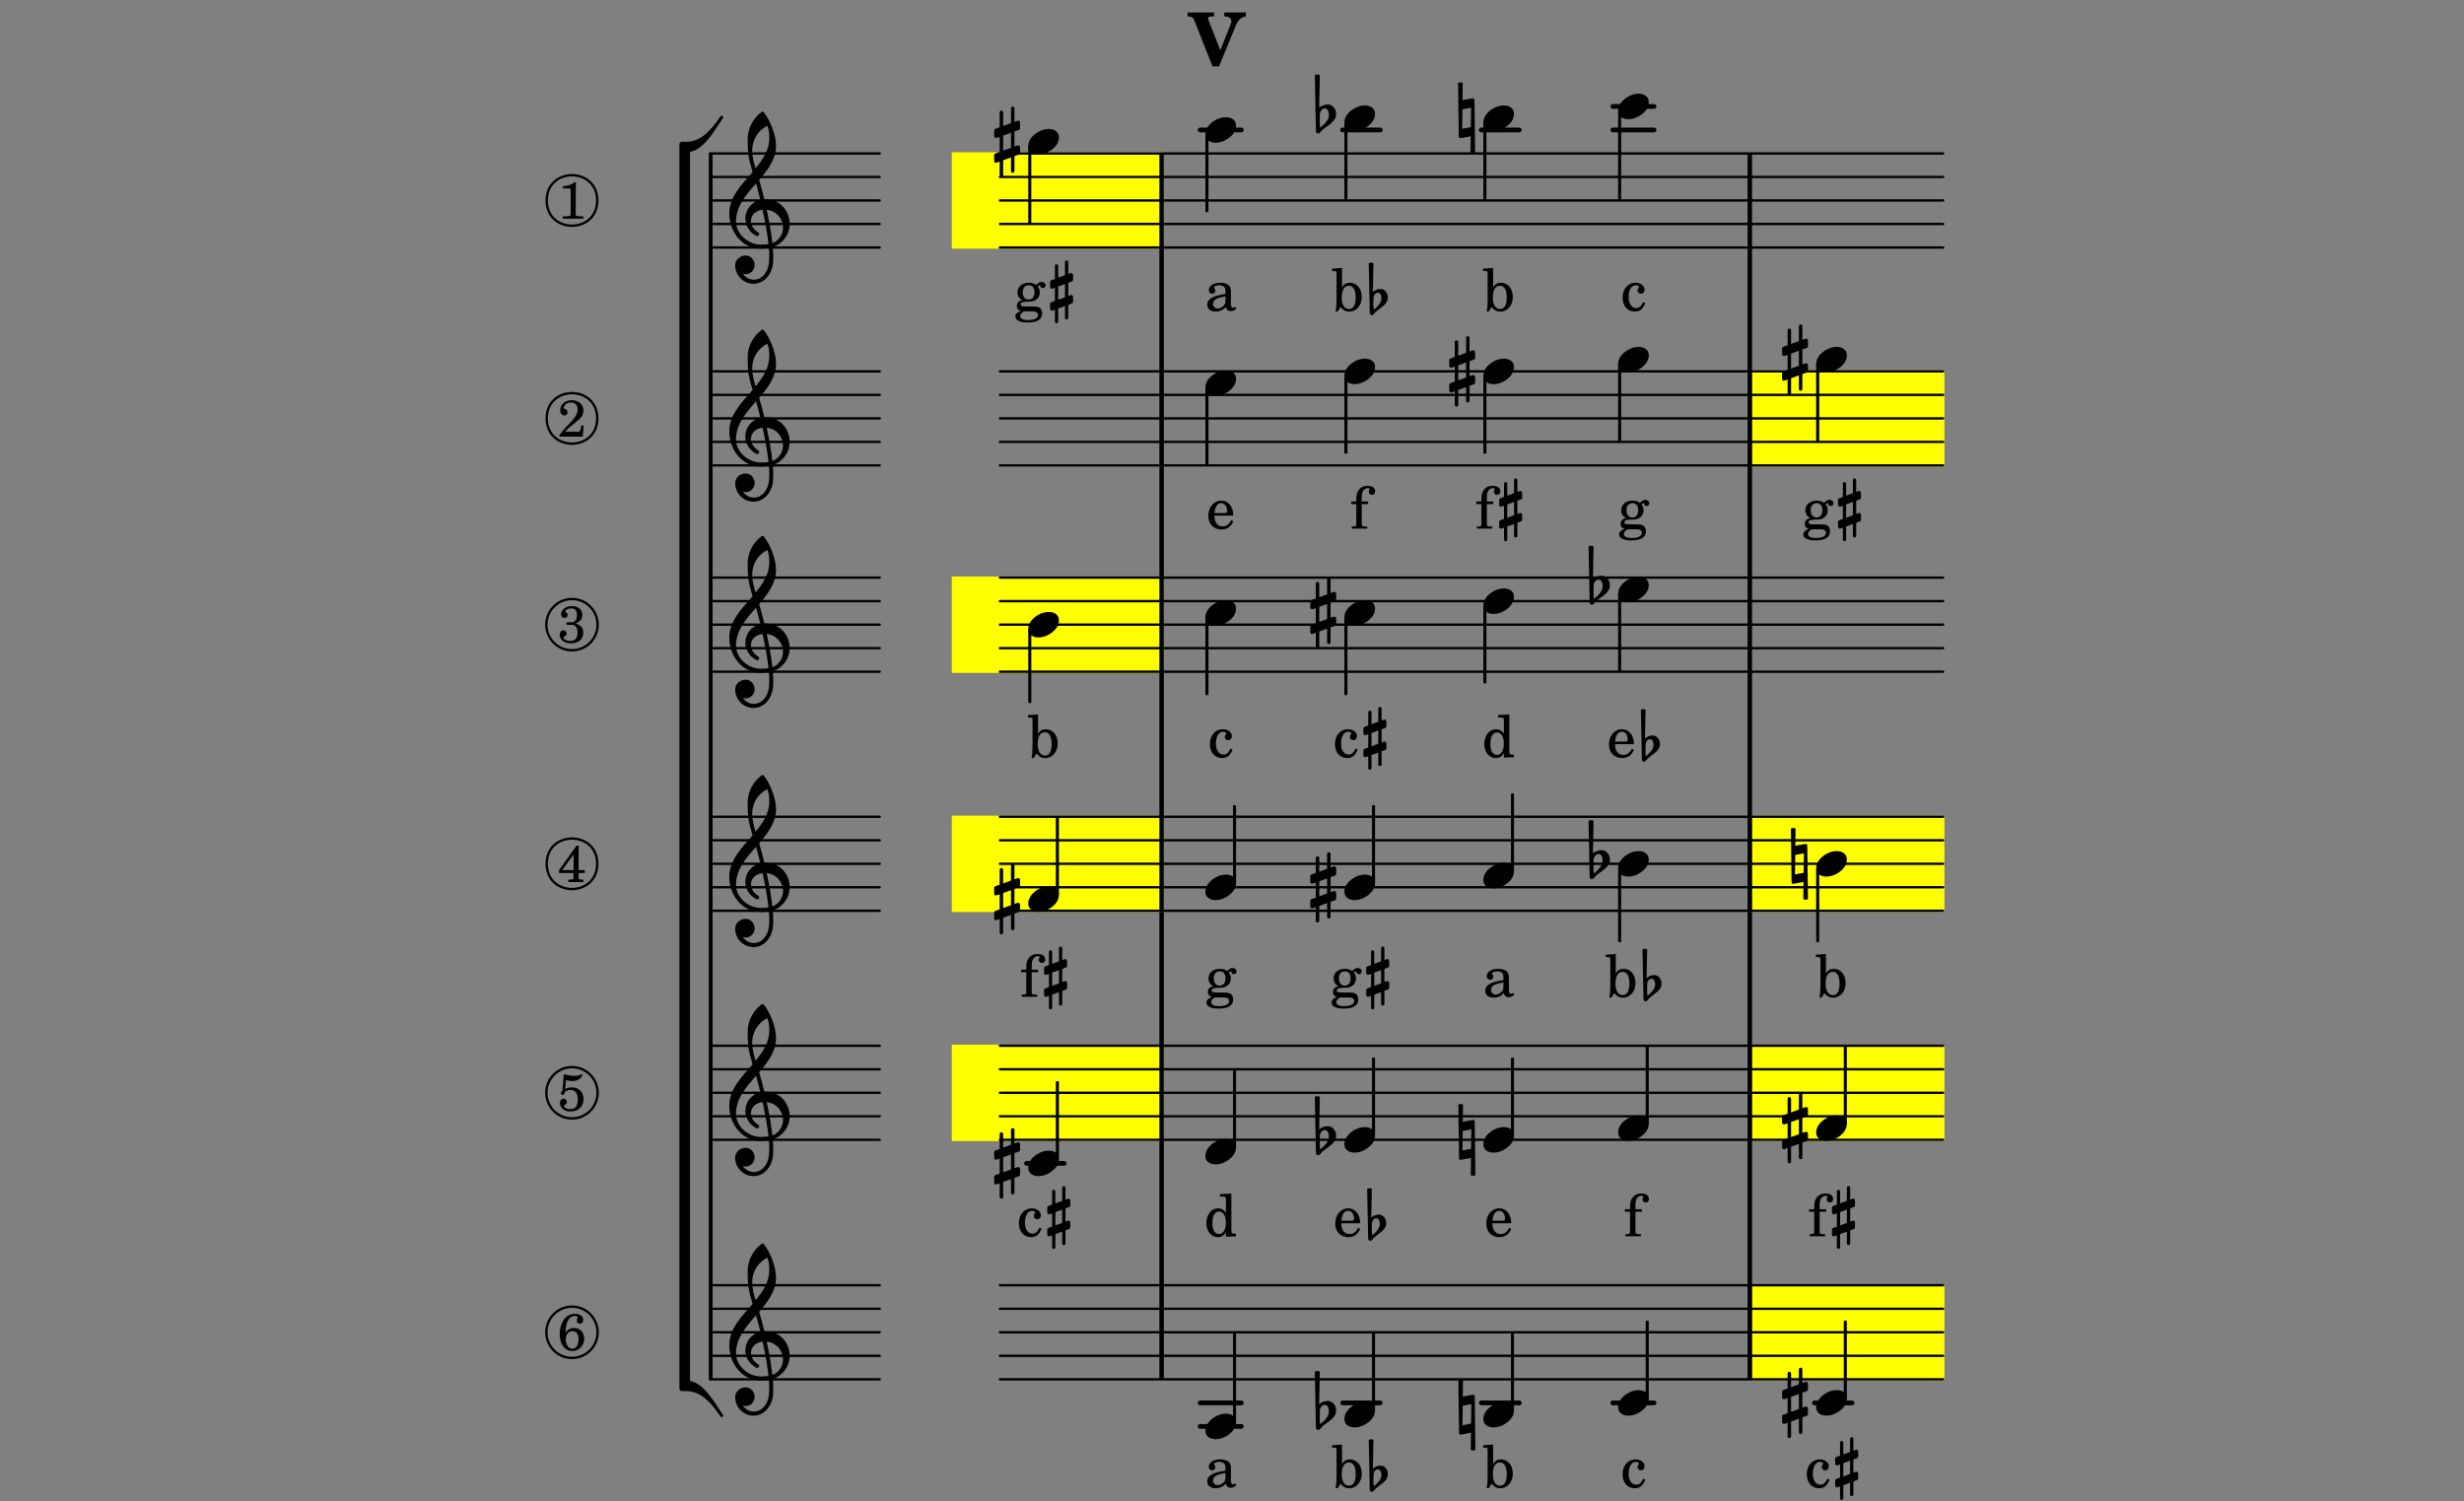 <?xml version="1.0" encoding="UTF-8"?>
<svg xmlns="http://www.w3.org/2000/svg" xmlns:xlink="http://www.w3.org/1999/xlink" width="522pt" height="318pt" viewBox="0 0 522 318" version="1.1">
<rect x="0" y="0" width="522" height="318" fill="#808080" stroke="none"/>
<defs>
<g>
<symbol overflow="visible" id="glyph0-0">
<path style="stroke:none;" d="M 1 0 L 8.969 0 L 8.969 -10.625 L 1 -10.625 Z M 1.984 -1 L 1.984 -9.625 L 7.969 -9.625 L 7.969 -1 Z M 1.984 -1 "/>
</symbol>
<symbol overflow="visible" id="glyph0-1">
<path style="stroke:none;" d="M 0.531 -0.812 C 0.562 -1.469 0.969 -2.078 1.594 -2.078 C 2.172 -2.078 2.453 -1.391 2.453 -0.734 C 2.453 0.438 1.5 1.281 0.594 2.031 C 0.531 1.594 0.516 1.156 0.516 0.719 L 0.516 0.5 Z M -0.297 2.75 C -0.297 3.031 -0.094 3.25 0.156 3.25 C 0.578 3.25 0.75 2.75 1.062 2.484 C 2.266 1.453 3.984 0.719 3.984 -0.875 C 3.984 -1.953 3.25 -2.906 2.219 -2.906 C 1.547 -2.906 0.891 -2.656 0.391 -2.234 L 0.531 -9.109 C 0.375 -9.203 0.172 -9.266 0 -9.266 C -0.172 -9.266 -0.375 -9.203 -0.531 -9.109 Z M -0.297 2.75 "/>
</symbol>
<symbol overflow="visible" id="glyph0-2">
<path style="stroke:none;" d="M 4.344 -2.703 C 3.531 -2.703 2.734 -2.453 2.031 -2.031 C 1.094 -1.469 0 -0.484 0 0.938 C 0 2.156 1.062 2.703 2.156 2.703 C 2.969 2.703 3.766 2.453 4.469 2.031 C 5.406 1.469 6.5 0.484 6.5 -0.938 C 6.5 -2.156 5.438 -2.703 4.344 -2.703 Z M 4.344 -2.703 "/>
</symbol>
<symbol overflow="visible" id="glyph0-3">
<path style="stroke:none;" d="M -0.141 -7.469 L 0 3.891 C 0 4.078 0.156 4.219 0.359 4.219 L 0.422 4.219 L 2.531 3.828 L 2.484 7.469 C 2.656 7.547 2.812 7.609 2.969 7.609 C 3.125 7.609 3.312 7.547 3.469 7.469 L 3.328 -3.891 C 3.328 -4.078 3.172 -4.219 2.969 -4.219 L 2.906 -4.219 L 0.797 -3.828 L 0.844 -7.469 C 0.672 -7.547 0.516 -7.609 0.359 -7.609 C 0.203 -7.609 0.016 -7.547 -0.141 -7.469 Z M 2.609 -2.234 L 2.547 1.891 L 0.719 2.234 L 0.781 -1.891 Z M 2.609 -2.234 "/>
</symbol>
<symbol overflow="visible" id="glyph0-4">
<path style="stroke:none;" d="M 0 -2.375 L 0 -1.172 C 0 -0.953 0.172 -0.781 0.391 -0.781 C 0.438 -0.781 0.5 -0.781 0.531 -0.797 L 1.172 -1.016 L 1.172 2.172 L 0.266 2.484 C 0.094 2.547 0 2.703 0 2.875 L 0 4.062 C 0 4.281 0.172 4.469 0.391 4.469 C 0.438 4.469 0.5 4.469 0.531 4.438 L 1.172 4.203 L 1.172 7.094 C 1.172 7.297 1.328 7.469 1.531 7.469 C 1.734 7.469 1.906 7.297 1.906 7.094 L 1.906 3.938 L 3.562 3.328 L 3.562 6.219 C 3.562 6.422 3.75 6.594 3.938 6.594 C 4.141 6.594 4.297 6.422 4.297 6.219 L 4.297 3.062 L 5.219 2.734 C 5.375 2.672 5.484 2.531 5.484 2.375 L 5.484 1.172 C 5.484 0.953 5.297 0.781 5.078 0.781 C 5.047 0.781 4.984 0.781 4.938 0.797 L 4.297 1.016 L 4.297 -2.172 L 5.219 -2.484 C 5.375 -2.547 5.484 -2.703 5.484 -2.875 L 5.484 -4.062 C 5.484 -4.281 5.297 -4.469 5.078 -4.469 C 5.047 -4.469 4.984 -4.469 4.938 -4.438 L 4.297 -4.203 L 4.297 -7.094 C 4.297 -7.297 4.141 -7.469 3.938 -7.469 C 3.75 -7.469 3.562 -7.297 3.562 -7.094 L 3.562 -3.938 L 1.906 -3.328 L 1.906 -6.219 C 1.906 -6.422 1.734 -6.594 1.531 -6.594 C 1.328 -6.594 1.172 -6.422 1.172 -6.219 L 1.172 -3.062 L 0.266 -2.734 C 0.094 -2.672 0 -2.531 0 -2.375 Z M 3.562 -1.891 L 3.562 1.297 L 1.906 1.891 L 1.906 -1.297 Z M 3.562 -1.891 "/>
</symbol>
<symbol overflow="visible" id="glyph0-5">
<path style="stroke:none;" d="M 5.297 12.656 L 5.312 11.797 L 5.234 11.797 C 4.266 11.797 3.422 11.281 2.906 10.5 C 3.109 10.578 3.312 10.625 3.531 10.625 C 4.562 10.625 5.422 9.766 5.422 8.719 C 5.422 7.609 4.609 6.672 3.531 6.672 C 2.344 6.672 1.297 7.562 1.297 8.719 C 1.297 10.891 3.031 12.656 5.172 12.656 Z M 9.188 4.047 C 8.906 1.594 8.469 -0.703 7.984 -3.016 C 10.125 -2.781 11.438 -1.016 11.438 0.781 C 11.438 2.156 10.531 3.562 9.188 4.047 Z M 1.469 -0.562 C 1.469 -3.75 3.578 -6.172 5.719 -8.594 C 6.062 -7.438 6.359 -6.25 6.641 -5.094 C 4.609 -4.641 3.453 -2.922 3.453 -1.172 C 3.453 0.219 4.188 1.656 5.781 2.516 C 5.844 2.531 5.891 2.547 5.953 2.547 C 6.203 2.547 6.391 2.328 6.391 2.109 C 6.391 2.016 6.359 1.906 6.25 1.812 C 5.141 1.172 4.641 0.234 4.641 -0.641 C 4.641 -1.797 5.531 -2.844 7.109 -3.016 C 7.625 -0.641 8.094 1.719 8.359 4.25 C 7.828 4.328 7.297 4.359 6.734 4.359 C 4.047 4.359 1.469 2.125 1.469 -0.562 Z M 6.672 5.219 C 7.297 5.219 7.875 5.156 8.453 5.062 C 8.5 5.672 8.531 6.281 8.531 6.891 C 8.531 7.25 8.5 7.625 8.484 7.984 C 8.359 9.953 7.172 11.75 5.312 11.797 L 5.297 12.656 C 7.562 12.594 9.188 10.484 9.328 8.109 C 9.344 7.734 9.359 7.328 9.359 6.953 C 9.359 6.25 9.328 5.562 9.266 4.859 C 9.781 4.703 10.281 4.484 10.719 4.141 C 12.188 3.031 12.844 1.469 12.844 -0.047 C 12.844 -2.688 10.844 -5.234 7.75 -5.234 C 7.672 -5.234 7.562 -5.219 7.484 -5.219 C 7.156 -6.594 6.797 -7.984 6.375 -9.344 C 8.25 -11.516 9.953 -13.75 9.953 -16.594 C 9.953 -18.844 8.719 -22.047 7.312 -23.734 C 7.188 -23.828 7.031 -23.828 6.906 -23.734 C 5.047 -22.375 3.938 -20.203 3.938 -17.906 C 3.938 -16.875 3.969 -15.844 4.078 -14.797 C 4.25 -13.5 4.609 -12.25 4.984 -11.016 C 2.656 -8.328 0.047 -5.75 0.047 -2.234 C 0.047 1.797 2.922 5.219 6.672 5.219 Z M 8.531 -18.25 C 8.531 -15.734 7.219 -13.719 5.625 -11.797 C 5.266 -13.016 4.906 -14.188 4.906 -15.656 C 4.906 -17.844 6.156 -19.859 8.125 -20.812 C 8.453 -19.828 8.531 -19.344 8.531 -18.25 Z M 8.531 -18.25 "/>
</symbol>
<symbol overflow="visible" id="glyph0-6">
<path style="stroke:none;" d="M 0 1.109 L 1.5 1.109 C 4.938 1.109 7.25 -3.266 9.219 -6.141 C 9.438 -6.469 8.922 -6.828 8.703 -6.5 C 6.891 -3.828 4.656 -1.109 1.5 -1.109 L 0.5 -1.109 C 0.219 -1.109 0 -0.891 0 -0.625 Z M 0 1.109 "/>
</symbol>
<symbol overflow="visible" id="glyph0-7">
<path style="stroke:none;" d="M 0 -1.109 L 0 0.625 C 0 0.891 0.219 1.109 0.5 1.109 L 1.5 1.109 C 4.656 1.109 6.891 3.828 8.703 6.5 C 8.922 6.828 9.438 6.469 9.219 6.141 C 7.25 3.266 4.938 -1.109 1.5 -1.109 Z M 0 -1.109 "/>
</symbol>
<symbol overflow="visible" id="glyph1-0">
<path style="stroke:none;" d=""/>
</symbol>
<symbol overflow="visible" id="glyph1-1">
<path style="stroke:none;" d="M 2.406 -0.906 C 1.734 -0.922 1.703 -0.938 1.547 -1.016 C 1.469 -1.062 1.406 -1.203 1.406 -1.344 C 1.406 -1.703 1.734 -1.875 2.562 -1.891 C 3.719 -1.922 3.891 -1.938 4.312 -2.125 C 5.047 -2.453 5.453 -3.094 5.453 -3.906 C 5.453 -4.406 5.344 -4.703 5.016 -5.109 C 5.219 -5.344 5.344 -5.406 5.438 -5.406 C 5.5 -5.406 5.531 -5.375 5.562 -5.234 C 5.609 -4.938 5.797 -4.781 6.109 -4.781 C 6.438 -4.781 6.672 -5.047 6.672 -5.375 C 6.672 -5.797 6.328 -6.094 5.859 -6.094 C 5.453 -6.094 5.234 -5.969 4.672 -5.453 C 4.156 -5.797 3.766 -5.922 3.141 -5.922 C 1.688 -5.922 0.719 -5.109 0.719 -3.875 C 0.719 -3.141 1.125 -2.531 1.766 -2.219 C 0.938 -2.047 0.594 -1.672 0.594 -1 C 0.594 -0.453 0.844 -0.141 1.422 0.062 C 0.656 0.344 0.281 0.719 0.281 1.234 C 0.281 1.594 0.531 1.938 0.922 2.156 C 1.406 2.391 1.984 2.5 2.875 2.5 C 4.938 2.5 5.953 1.844 5.953 0.547 C 5.953 -0.062 5.672 -0.547 5.219 -0.734 C 4.891 -0.859 4.5 -0.906 3.672 -0.906 Z M 3.141 -5.391 C 3.891 -5.391 4.328 -4.859 4.328 -3.891 C 4.328 -2.938 3.859 -2.359 3.094 -2.359 C 2.328 -2.359 1.844 -2.938 1.844 -3.859 C 1.844 -4.828 2.312 -5.391 3.141 -5.391 Z M 3.031 0.141 C 4.047 0.141 4.125 0.141 4.297 0.172 C 4.797 0.219 5.094 0.484 5.094 0.891 C 5.094 1.594 4.297 1.984 2.922 1.984 C 1.875 1.984 1.297 1.688 1.297 1.125 C 1.297 0.719 1.531 0.453 2.109 0.141 Z M 3.031 0.141 "/>
</symbol>
<symbol overflow="visible" id="glyph1-2">
<path style="stroke:none;" d="M 4.766 -1.812 C 4.359 -0.922 3.953 -0.562 3.312 -0.562 C 2.328 -0.562 1.703 -1.469 1.703 -2.906 C 1.703 -4.406 2.312 -5.391 3.219 -5.391 C 3.594 -5.391 3.906 -5.219 3.906 -5.016 C 3.906 -4.984 3.891 -4.938 3.844 -4.875 C 3.641 -4.641 3.594 -4.516 3.594 -4.297 C 3.594 -3.891 3.891 -3.609 4.328 -3.609 C 4.766 -3.609 5.078 -3.953 5.078 -4.453 C 5.078 -5.281 4.25 -5.922 3.156 -5.922 C 1.562 -5.922 0.422 -4.609 0.422 -2.766 C 0.422 -1.016 1.469 0.188 2.984 0.188 C 4.078 0.188 4.703 -0.312 5.234 -1.625 Z M 4.766 -1.812 "/>
</symbol>
<symbol overflow="visible" id="glyph1-3">
<path style="stroke:none;" d="M 2.469 -5.734 L 2.469 -6.438 C 2.469 -7.047 2.516 -7.453 2.609 -7.703 C 2.797 -8.234 3.234 -8.578 3.719 -8.578 C 3.984 -8.578 4.141 -8.5 4.141 -8.359 C 4.141 -8.312 4.141 -8.297 4.062 -8.203 C 4 -8.094 3.953 -7.938 3.953 -7.812 C 3.953 -7.438 4.25 -7.156 4.641 -7.156 C 5.047 -7.156 5.328 -7.469 5.328 -7.906 C 5.328 -8.625 4.703 -9.062 3.719 -9.062 C 2.859 -9.062 2.234 -8.766 1.812 -8.156 C 1.438 -7.641 1.312 -7.109 1.312 -6.109 L 1.312 -5.734 L 0.234 -5.734 L 0.234 -5.203 L 1.312 -5.203 L 1.312 -0.938 C 1.297 -0.766 1.297 -0.688 1.234 -0.609 C 1.156 -0.5 0.922 -0.453 0.391 -0.438 L 0.344 -0.438 L 0.344 0 L 3.625 0 L 3.625 -0.438 L 3.406 -0.438 C 2.578 -0.469 2.469 -0.531 2.469 -0.969 L 2.469 -5.203 L 3.828 -5.203 L 3.828 -5.734 Z M 2.469 -5.734 "/>
</symbol>
<symbol overflow="visible" id="glyph1-4">
<path style="stroke:none;" d="M 2.219 -9.062 L 0.094 -8.922 L 0.094 -8.406 L 0.531 -8.406 C 1 -8.391 1.062 -8.312 1.062 -7.781 L 1.062 -3 C 1.062 -1.297 0.984 -0.359 0.844 0.172 L 1.297 0.172 L 1.906 -0.781 C 2.406 -0.125 2.984 0.188 3.75 0.188 C 5.281 0.188 6.391 -1.125 6.391 -2.906 C 6.391 -4.672 5.359 -5.922 3.891 -5.922 C 3.141 -5.922 2.688 -5.656 2.219 -4.953 Z M 3.672 -5.281 C 4.594 -5.281 5.109 -4.391 5.109 -2.781 C 5.109 -1.219 4.594 -0.344 3.703 -0.344 C 2.734 -0.344 2.156 -1.234 2.156 -2.75 C 2.156 -4.406 2.688 -5.281 3.672 -5.281 Z M 3.672 -5.281 "/>
</symbol>
<symbol overflow="visible" id="glyph1-5">
<path style="stroke:none;" d="M 5.719 -2.766 C 5.734 -4.609 4.688 -5.922 3.188 -5.922 C 1.609 -5.922 0.438 -4.547 0.438 -2.703 C 0.438 -0.969 1.547 0.188 3.203 0.188 C 4.391 0.188 5.219 -0.391 5.719 -1.562 L 5.281 -1.797 C 4.781 -0.844 4.266 -0.484 3.438 -0.484 C 2.812 -0.484 2.359 -0.734 2.047 -1.297 C 1.812 -1.656 1.719 -2.094 1.734 -2.766 Z M 1.75 -3.297 C 1.75 -3.672 1.797 -3.953 1.922 -4.297 C 2.172 -5.031 2.562 -5.391 3.172 -5.391 C 3.906 -5.391 4.406 -4.734 4.406 -3.734 C 4.406 -3.391 4.297 -3.297 3.891 -3.297 Z M 1.75 -3.297 "/>
</symbol>
<symbol overflow="visible" id="glyph1-6">
<path style="stroke:none;" d="M 5.562 -3.953 C 5.562 -4.734 5.422 -5.125 5.062 -5.422 C 4.656 -5.75 4.062 -5.922 3.266 -5.922 C 1.875 -5.922 0.875 -5.266 0.875 -4.359 C 0.875 -3.906 1.156 -3.609 1.594 -3.609 C 1.984 -3.609 2.25 -3.875 2.25 -4.25 C 2.25 -4.406 2.188 -4.578 2.062 -4.75 C 1.984 -4.828 1.984 -4.859 1.984 -4.922 C 1.984 -5.172 2.469 -5.391 3.062 -5.391 C 3.453 -5.391 3.891 -5.266 4.078 -5.078 C 4.312 -4.875 4.406 -4.594 4.406 -4.031 L 4.406 -3.547 C 3.125 -3.328 2.719 -3.234 2.109 -3 C 1.047 -2.609 0.547 -2.047 0.547 -1.25 C 0.547 -0.375 1.234 0.188 2.328 0.188 C 3.172 0.188 3.938 -0.156 4.469 -0.781 C 4.656 -0.156 4.969 0.094 5.547 0.094 C 6.094 0.094 6.672 -0.266 6.672 -0.625 C 6.672 -0.719 6.625 -0.781 6.547 -0.781 C 6.5 -0.781 6.453 -0.766 6.375 -0.719 C 6.203 -0.656 6.125 -0.641 6.031 -0.641 C 5.688 -0.641 5.562 -0.859 5.562 -1.484 Z M 4.406 -2.453 C 4.406 -1.719 4.359 -1.547 4.156 -1.234 C 3.844 -0.781 3.297 -0.469 2.75 -0.469 C 2.188 -0.469 1.781 -0.875 1.781 -1.422 C 1.781 -1.938 2.047 -2.312 2.578 -2.562 C 2.969 -2.75 3.438 -2.859 4.406 -3.031 Z M 4.406 -2.453 "/>
</symbol>
<symbol overflow="visible" id="glyph1-7">
<path style="stroke:none;" d="M 4.672 0.094 L 6.812 0 L 6.812 -0.531 L 6.594 -0.531 C 5.891 -0.562 5.828 -0.641 5.828 -1.422 L 5.828 -9.062 L 3.422 -8.922 L 3.422 -8.406 L 4.141 -8.406 C 4.609 -8.391 4.672 -8.312 4.672 -7.781 L 4.672 -5 C 4.219 -5.625 3.688 -5.922 2.969 -5.922 C 1.594 -5.922 0.531 -4.578 0.531 -2.797 C 0.531 -1.062 1.547 0.188 2.969 0.188 C 3.75 0.188 4.281 -0.141 4.672 -0.891 Z M 3.219 -5.25 C 3.719 -5.25 4.203 -4.875 4.422 -4.312 C 4.594 -3.953 4.656 -3.438 4.656 -2.844 C 4.656 -1.406 4.094 -0.484 3.203 -0.484 C 2.344 -0.484 1.812 -1.297 1.812 -2.656 C 1.812 -3.391 1.891 -3.953 2.047 -4.359 C 2.266 -4.906 2.719 -5.25 3.219 -5.25 Z M 3.219 -5.25 "/>
</symbol>
<symbol overflow="visible" id="glyph2-0">
<path style="stroke:none;" d="M 0.891 0 L 7.984 0 L 7.984 -9.453 L 0.891 -9.453 Z M 1.781 -0.891 L 1.781 -8.578 L 7.094 -8.578 L 7.094 -0.891 Z M 1.781 -0.891 "/>
</symbol>
<symbol overflow="visible" id="glyph2-1">
<path style="stroke:none;" d="M 0 -2.078 L 0 -1.062 C 0 -0.828 0.172 -0.672 0.391 -0.672 C 0.438 -0.672 0.484 -0.672 0.531 -0.688 L 1.031 -0.875 L 1.031 1.922 L 0.266 2.203 C 0.109 2.25 0 2.406 0 2.578 L 0 3.578 C 0 3.812 0.172 4 0.391 4 C 0.438 4 0.484 4 0.531 3.969 L 1.031 3.781 L 1.031 6.297 C 1.031 6.5 1.172 6.656 1.359 6.656 C 1.562 6.656 1.719 6.5 1.719 6.297 L 1.719 3.531 L 3.156 3 L 3.156 5.516 C 3.156 5.719 3.312 5.859 3.516 5.859 C 3.703 5.859 3.859 5.719 3.859 5.516 L 3.859 2.734 L 4.609 2.453 C 4.781 2.391 4.875 2.234 4.875 2.078 L 4.875 1.062 C 4.875 0.828 4.703 0.672 4.484 0.672 C 4.438 0.672 4.406 0.672 4.344 0.688 L 3.859 0.875 L 3.859 -1.922 L 4.609 -2.203 C 4.781 -2.25 4.875 -2.406 4.875 -2.578 L 4.875 -3.578 C 4.875 -3.812 4.703 -4 4.484 -4 C 4.438 -4 4.406 -4 4.344 -3.969 L 3.859 -3.781 L 3.859 -6.297 C 3.859 -6.5 3.703 -6.656 3.516 -6.656 C 3.312 -6.656 3.156 -6.5 3.156 -6.297 L 3.156 -3.531 L 1.719 -3 L 1.719 -5.516 C 1.719 -5.719 1.562 -5.859 1.359 -5.859 C 1.172 -5.859 1.031 -5.719 1.031 -5.516 L 1.031 -2.734 L 0.266 -2.453 C 0.109 -2.391 0 -2.234 0 -2.078 Z M 3.156 -1.672 L 3.156 1.141 L 1.719 1.672 L 1.719 -1.141 Z M 3.156 -1.672 "/>
</symbol>
<symbol overflow="visible" id="glyph2-2">
<path style="stroke:none;" d="M 0.516 -0.688 C 0.531 -1.281 0.891 -1.828 1.438 -1.828 C 1.953 -1.828 2.188 -1.25 2.188 -0.656 C 2.188 0.375 1.344 1.125 0.562 1.797 C 0.516 1.406 0.484 1.031 0.484 0.641 L 0.484 0.438 Z M -0.5 -8.062 L -0.281 2.469 C -0.281 2.719 -0.094 2.953 0.156 2.953 C 0.547 2.953 0.703 2.469 1 2.219 C 2.062 1.297 3.547 0.625 3.547 -0.781 C 3.547 -1.734 2.906 -2.609 2 -2.609 C 1.406 -2.609 0.812 -2.375 0.375 -1.969 L 0.5 -8.062 C 0.344 -8.141 0.172 -8.203 0 -8.203 C -0.172 -8.203 -0.344 -8.141 -0.5 -8.062 Z M -0.5 -8.062 "/>
</symbol>
<symbol overflow="visible" id="glyph3-0">
<path style="stroke:none;" d=""/>
</symbol>
<symbol overflow="visible" id="glyph3-1">
<path style="stroke:none;" d="M 5.531 -2.359 L 5.047 -2.359 L 4.938 -1.812 C 4.797 -1.094 4.703 -1.031 4.031 -1.031 L 1.578 -1.031 C 2.328 -1.812 2.578 -2.047 3.281 -2.594 C 4.281 -3.359 4.703 -3.75 4.969 -4.078 C 5.312 -4.562 5.484 -5.031 5.484 -5.578 C 5.484 -6.828 4.453 -7.719 3.016 -7.719 C 1.625 -7.719 0.562 -6.828 0.562 -5.656 C 0.562 -4.969 0.922 -4.484 1.438 -4.484 C 1.844 -4.484 2.109 -4.766 2.109 -5.156 C 2.109 -5.438 1.953 -5.688 1.734 -5.781 C 1.328 -5.953 1.297 -5.969 1.297 -6.109 C 1.297 -6.281 1.406 -6.531 1.562 -6.719 C 1.844 -7.047 2.297 -7.234 2.797 -7.234 C 3.719 -7.234 4.25 -6.688 4.25 -5.766 C 4.25 -4.953 3.859 -4.219 2.953 -3.25 C 2.141 -2.406 1.641 -1.859 1.453 -1.656 C 1.062 -1.188 0.859 -0.938 0.391 -0.312 L 0.391 0 L 5.328 0 Z M 5.531 -2.359 "/>
</symbol>
<symbol overflow="visible" id="glyph3-2">
<path style="stroke:none;" d="M 3.797 -4.031 C 4.781 -4.391 5.25 -4.953 5.25 -5.828 C 5.25 -6.984 4.375 -7.719 3.016 -7.719 C 1.734 -7.719 0.75 -6.953 0.75 -5.953 C 0.75 -5.516 1.047 -5.188 1.484 -5.188 C 1.859 -5.188 2.125 -5.453 2.125 -5.844 C 2.125 -6.094 2.031 -6.234 1.781 -6.406 C 1.672 -6.484 1.641 -6.531 1.641 -6.609 C 1.641 -6.906 2.281 -7.234 2.906 -7.234 C 3.688 -7.234 4.109 -6.75 4.109 -5.812 C 4.109 -4.797 3.688 -4.266 2.906 -4.266 C 2.812 -4.266 2.625 -4.266 2.469 -4.281 C 2.375 -4.297 2.297 -4.297 2.219 -4.297 C 2 -4.297 1.875 -4.188 1.875 -4 C 1.875 -3.812 1.984 -3.719 2.219 -3.719 C 2.297 -3.719 2.375 -3.719 2.469 -3.734 C 2.688 -3.75 2.875 -3.75 2.984 -3.75 C 3.797 -3.75 4.234 -3.172 4.234 -2.078 C 4.234 -0.938 3.688 -0.312 2.703 -0.312 C 2.016 -0.312 1.266 -0.672 1.266 -1.016 C 1.266 -1.125 1.297 -1.141 1.5 -1.266 C 1.812 -1.453 1.922 -1.625 1.922 -1.906 C 1.922 -2.297 1.625 -2.594 1.234 -2.594 C 0.766 -2.594 0.453 -2.219 0.453 -1.625 C 0.453 -0.562 1.438 0.172 2.844 0.172 C 4.422 0.172 5.453 -0.719 5.453 -2.062 C 5.453 -3.094 4.922 -3.719 3.797 -4.031 Z M 3.797 -4.031 "/>
</symbol>
<symbol overflow="visible" id="glyph3-3">
<path style="stroke:none;" d="M 3.531 -7.719 C 3.156 -7.266 2.141 -6.922 1.141 -6.906 L 1.141 -6.422 L 2.109 -6.422 C 2.734 -6.422 2.797 -6.359 2.781 -5.734 L 2.781 -1.344 C 2.781 -0.781 2.781 -0.766 2.719 -0.672 C 2.625 -0.562 2.422 -0.516 1.812 -0.516 L 1.094 -0.516 L 1.094 0 L 5.438 0 L 5.438 -0.516 L 4.828 -0.516 C 4.219 -0.516 4.016 -0.562 3.922 -0.672 C 3.844 -0.766 3.844 -0.781 3.844 -1.344 L 3.844 -5.875 C 3.844 -6.484 3.859 -7 3.922 -7.719 Z M 3.531 -7.719 "/>
</symbol>
<symbol overflow="visible" id="glyph3-4">
<path style="stroke:none;" d="M 4.031 -7.719 L 0.312 -2.531 L 0.312 -1.922 L 3.391 -1.922 L 3.391 -1.344 C 3.391 -0.781 3.391 -0.766 3.312 -0.672 C 3.234 -0.547 3.016 -0.516 2.406 -0.516 L 2.281 -0.516 L 2.281 0 L 5.484 0 L 5.484 -0.516 L 5.438 -0.516 C 4.812 -0.516 4.594 -0.547 4.516 -0.672 C 4.453 -0.766 4.453 -0.781 4.453 -1.344 L 4.453 -1.922 L 5.766 -1.922 L 5.766 -2.531 L 4.453 -2.531 L 4.453 -5.516 C 4.453 -6.891 4.453 -6.922 4.5 -7.719 Z M 3.391 -2.531 L 0.969 -2.531 L 3.391 -5.844 Z M 3.391 -2.531 "/>
</symbol>
<symbol overflow="visible" id="glyph3-5">
<path style="stroke:none;" d="M 1.672 -3.719 C 1.781 -5.094 1.844 -5.453 2.078 -6.016 C 2.406 -6.797 2.984 -7.234 3.672 -7.234 C 4.047 -7.234 4.281 -7.125 4.281 -6.922 C 4.281 -6.875 4.266 -6.844 4.234 -6.766 C 4.125 -6.562 4.062 -6.391 4.062 -6.25 C 4.062 -5.875 4.344 -5.609 4.734 -5.609 C 5.156 -5.609 5.453 -5.938 5.453 -6.391 C 5.453 -7.156 4.703 -7.719 3.656 -7.719 C 2.766 -7.719 1.922 -7.281 1.391 -6.547 C 0.781 -5.703 0.453 -4.562 0.453 -3.375 C 0.453 -1.234 1.516 0.172 3.125 0.172 C 3.844 0.172 4.438 -0.078 4.891 -0.562 C 5.359 -1.047 5.656 -1.75 5.656 -2.453 C 5.656 -3.75 4.734 -4.703 3.484 -4.703 C 2.734 -4.703 2.188 -4.422 1.672 -3.719 Z M 3.172 -4.047 C 3.969 -4.047 4.453 -3.422 4.453 -2.375 C 4.453 -1.109 3.953 -0.312 3.156 -0.312 C 2.656 -0.312 2.266 -0.562 2 -1.109 C 1.828 -1.453 1.734 -1.812 1.734 -2.219 C 1.734 -3.359 2.297 -4.047 3.172 -4.047 Z M 3.172 -4.047 "/>
</symbol>
<symbol overflow="visible" id="glyph3-6">
<path style="stroke:none;" d="M 1.797 -6.469 C 2.391 -6.328 2.688 -6.281 3.125 -6.281 C 4.047 -6.281 4.734 -6.609 5.094 -7.219 C 5.219 -7.422 5.25 -7.531 5.25 -7.609 C 5.25 -7.672 5.234 -7.719 5.172 -7.719 C 5.141 -7.719 5.094 -7.703 5.031 -7.672 C 4.484 -7.438 4.203 -7.375 3.578 -7.375 C 2.875 -7.375 2.438 -7.453 1.312 -7.719 C 1.266 -6.797 1.172 -5.625 1.016 -4.266 C 0.781 -4.016 0.719 -3.875 0.719 -3.703 C 0.719 -3.469 0.859 -3.328 1.062 -3.328 C 1.344 -3.328 1.516 -3.562 1.562 -4 C 1.938 -4.266 2.297 -4.391 2.734 -4.391 C 3.719 -4.391 4.297 -3.641 4.297 -2.391 C 4.297 -1.656 4.125 -1.031 3.797 -0.688 C 3.578 -0.453 3.125 -0.312 2.672 -0.312 C 2.016 -0.312 1.344 -0.641 1.344 -0.984 C 1.344 -1.062 1.406 -1.156 1.531 -1.234 C 1.875 -1.438 1.969 -1.578 1.969 -1.875 C 1.969 -2.25 1.672 -2.547 1.281 -2.547 C 0.844 -2.547 0.5 -2.141 0.5 -1.625 C 0.5 -1.078 0.812 -0.531 1.297 -0.203 C 1.672 0.047 2.109 0.172 2.688 0.172 C 4.422 0.172 5.5 -0.844 5.5 -2.453 C 5.5 -3.938 4.516 -4.938 3.016 -4.938 C 2.547 -4.938 2.219 -4.859 1.609 -4.609 Z M 1.797 -6.469 "/>
</symbol>
<symbol overflow="visible" id="glyph4-0">
<path style="stroke:none;" d=""/>
</symbol>
<symbol overflow="visible" id="glyph4-1">
<path style="stroke:none;" d="M 6.656 -3.188 L 4.188 -9.453 C 4.094 -9.703 4.047 -9.875 4.047 -9.969 C 4.047 -10.25 4.328 -10.359 5 -10.359 L 5.328 -10.359 L 5.328 -11.188 L -0.281 -11.188 L -0.281 -10.359 C 0.641 -10.359 0.891 -10.172 1.234 -9.281 L 5 0.234 L 6.375 0.234 L 9.922 -8.391 C 10.422 -9.609 11.109 -10.266 12.062 -10.359 L 12.062 -11.188 L 7.484 -11.188 L 7.484 -10.359 C 8.5 -10.344 8.984 -10 8.984 -9.297 C 8.984 -9.109 8.938 -8.938 8.844 -8.719 Z M 6.656 -3.188 "/>
</symbol>
</g>
</defs>
<g id="surface206">
<path style=" stroke:none;fill-rule:nonzero;fill:rgb(100%,100%,0%);fill-opacity:1;" d="M 371.172 292.488 L 371.172 272.066 L 411.93 272.066 L 411.93 292.488 Z M 371.172 292.488 "/>
<path style=" stroke:none;fill-rule:nonzero;fill:rgb(100%,100%,0%);fill-opacity:1;" d="M 371.172 241.742 L 371.172 221.32 L 411.93 221.32 L 411.93 241.742 Z M 371.172 241.742 "/>
<path style=" stroke:none;fill-rule:nonzero;fill:rgb(100%,100%,0%);fill-opacity:1;" d="M 371.172 193.227 L 371.172 172.805 L 411.93 172.805 L 411.93 193.227 Z M 371.172 193.227 "/>
<path style=" stroke:none;fill-rule:nonzero;fill:rgb(100%,100%,0%);fill-opacity:1;" d="M 371.172 98.859 L 371.172 78.438 L 411.93 78.438 L 411.93 98.859 Z M 371.172 98.859 "/>
<path style=" stroke:none;fill-rule:nonzero;fill:rgb(100%,100%,0%);fill-opacity:1;" d="M 201.637 241.742 L 201.637 221.32 L 246.566 221.32 L 246.566 241.742 Z M 201.637 241.742 "/>
<path style=" stroke:none;fill-rule:nonzero;fill:rgb(100%,100%,0%);fill-opacity:1;" d="M 201.637 193.227 L 201.637 172.805 L 246.566 172.805 L 246.566 193.227 Z M 201.637 193.227 "/>
<path style=" stroke:none;fill-rule:nonzero;fill:rgb(100%,100%,0%);fill-opacity:1;" d="M 201.637 142.559 L 201.637 122.137 L 246.566 122.137 L 246.566 142.559 Z M 201.637 142.559 "/>
<path style=" stroke:none;fill-rule:nonzero;fill:rgb(100%,100%,0%);fill-opacity:1;" d="M 201.637 52.688 L 201.637 32.266 L 246.566 32.266 L 246.566 52.688 Z M 201.637 52.688 "/>
<path style=" stroke:none;fill-rule:nonzero;fill:rgb(0%,0%,0%);fill-opacity:1;" d="M 245.617 272.312 L 245.617 241.742 L 246.562 241.742 L 246.562 272.312 Z M 245.617 272.312 "/>
<path style=" stroke:none;fill-rule:nonzero;fill:rgb(0%,0%,0%);fill-opacity:1;" d="M 245.617 221.566 L 245.617 193.227 L 246.562 193.227 L 246.562 221.566 Z M 245.617 221.566 "/>
<path style=" stroke:none;fill-rule:nonzero;fill:rgb(0%,0%,0%);fill-opacity:1;" d="M 245.617 173.051 L 245.617 142.559 L 246.562 142.559 L 246.562 173.051 Z M 245.617 173.051 "/>
<path style=" stroke:none;fill-rule:nonzero;fill:rgb(0%,0%,0%);fill-opacity:1;" d="M 245.617 122.383 L 245.617 98.859 L 246.562 98.859 L 246.562 122.383 Z M 245.617 122.383 "/>
<path style=" stroke:none;fill-rule:nonzero;fill:rgb(0%,0%,0%);fill-opacity:1;" d="M 245.617 78.684 L 245.617 52.688 L 246.562 52.688 L 246.562 78.684 Z M 245.617 78.684 "/>
<path style=" stroke:none;fill-rule:nonzero;fill:rgb(0%,0%,0%);fill-opacity:1;" d="M 350.418 23.055 C 350.691 23.055 350.914 22.828 350.914 22.555 C 350.914 22.281 350.691 22.055 350.418 22.055 L 341.668 22.055 C 341.395 22.055 341.168 22.281 341.168 22.555 C 341.168 22.828 341.395 23.055 341.668 23.055 Z M 350.418 23.055 "/>
<path style=" stroke:none;fill-rule:nonzero;fill:rgb(0%,0%,0%);fill-opacity:1;" d="M 350.418 28.035 C 350.691 28.035 350.914 27.809 350.914 27.535 C 350.914 27.262 350.691 27.035 350.418 27.035 L 341.668 27.035 C 341.395 27.035 341.168 27.262 341.168 27.535 C 341.168 27.809 341.395 28.035 341.668 28.035 Z M 350.418 28.035 "/>
<path style=" stroke:none;fill-rule:nonzero;fill:rgb(0%,0%,0%);fill-opacity:1;" d="M 321.871 28.035 C 322.145 28.035 322.367 27.809 322.367 27.535 C 322.367 27.262 322.145 27.035 321.871 27.035 L 313.801 27.035 C 313.527 27.035 313.301 27.262 313.301 27.535 C 313.301 27.809 313.527 28.035 313.801 28.035 Z M 321.871 28.035 "/>
<path style=" stroke:none;fill-rule:nonzero;fill:rgb(0%,0%,0%);fill-opacity:1;" d="M 292.426 28.035 C 292.699 28.035 292.926 27.809 292.926 27.535 C 292.926 27.262 292.699 27.035 292.426 27.035 L 284.43 27.035 C 284.156 27.035 283.93 27.262 283.93 27.535 C 283.93 27.809 284.156 28.035 284.43 28.035 Z M 292.426 28.035 "/>
<path style=" stroke:none;fill-rule:nonzero;fill:rgb(0%,0%,0%);fill-opacity:1;" d="M 262.984 28.035 C 263.258 28.035 263.48 27.809 263.48 27.535 C 263.48 27.262 263.258 27.035 262.984 27.035 L 254.234 27.035 C 253.961 27.035 253.734 27.262 253.734 27.535 C 253.734 27.809 253.961 28.035 254.234 28.035 Z M 262.984 28.035 "/>
<path style=" stroke:none;fill-rule:nonzero;fill:rgb(0%,0%,0%);fill-opacity:1;" d="M 245.617 292.238 L 245.617 272.062 L 246.562 272.062 L 246.562 292.238 Z M 245.617 292.238 "/>
<path style=" stroke:none;fill-rule:nonzero;fill:rgb(0%,0%,0%);fill-opacity:1;" d="M 245.617 241.742 L 245.617 221.32 L 246.562 221.32 L 246.562 241.742 Z M 245.617 241.742 "/>
<path style=" stroke:none;fill-rule:nonzero;fill:rgb(0%,0%,0%);fill-opacity:1;" d="M 245.617 193.227 L 245.617 172.805 L 246.562 172.805 L 246.562 193.227 Z M 245.617 193.227 "/>
<path style=" stroke:none;fill-rule:nonzero;fill:rgb(0%,0%,0%);fill-opacity:1;" d="M 245.617 142.559 L 245.617 122.137 L 246.562 122.137 L 246.562 142.559 Z M 245.617 142.559 "/>
<path style=" stroke:none;fill-rule:nonzero;fill:rgb(0%,0%,0%);fill-opacity:1;" d="M 245.617 98.859 L 245.617 78.438 L 246.562 78.438 L 246.562 98.859 Z M 245.617 98.859 "/>
<path style=" stroke:none;fill-rule:nonzero;fill:rgb(0%,0%,0%);fill-opacity:1;" d="M 245.617 52.688 L 245.617 32.512 L 246.562 32.512 L 246.562 52.688 Z M 245.617 52.688 "/>
<path style=" stroke:none;fill-rule:nonzero;fill:rgb(0%,0%,0%);fill-opacity:1;" d="M 392.379 297.719 C 392.652 297.719 392.879 297.492 392.879 297.219 C 392.879 296.945 392.652 296.719 392.379 296.719 L 384.383 296.719 C 384.109 296.719 383.883 296.945 383.883 297.219 C 383.883 297.492 384.109 297.719 384.383 297.719 Z M 392.379 297.719 "/>
<path style=" stroke:none;fill-rule:nonzero;fill:rgb(0%,0%,0%);fill-opacity:1;" d="M 350.418 297.719 C 350.691 297.719 350.914 297.492 350.914 297.219 C 350.914 296.945 350.691 296.719 350.418 296.719 L 341.668 296.719 C 341.395 296.719 341.168 296.945 341.168 297.219 C 341.168 297.492 341.395 297.719 341.668 297.719 Z M 350.418 297.719 "/>
<path style=" stroke:none;fill-rule:nonzero;fill:rgb(0%,0%,0%);fill-opacity:1;" d="M 321.871 297.719 C 322.148 297.719 322.371 297.492 322.371 297.219 C 322.371 296.945 322.148 296.719 321.871 296.719 L 313.832 296.719 C 313.559 296.719 313.332 296.945 313.332 297.219 C 313.332 297.492 313.559 297.719 313.832 297.719 Z M 321.871 297.719 "/>
<path style=" stroke:none;fill-rule:nonzero;fill:rgb(0%,0%,0%);fill-opacity:1;" d="M 292.426 297.719 C 292.699 297.719 292.926 297.492 292.926 297.219 C 292.926 296.945 292.699 296.719 292.426 296.719 L 284.43 296.719 C 284.156 296.719 283.93 296.945 283.93 297.219 C 283.93 297.492 284.156 297.719 284.43 297.719 Z M 292.426 297.719 "/>
<path style=" stroke:none;fill-rule:nonzero;fill:rgb(0%,0%,0%);fill-opacity:1;" d="M 262.984 297.719 C 263.258 297.719 263.48 297.492 263.48 297.219 C 263.48 296.945 263.258 296.719 262.984 296.719 L 254.234 296.719 C 253.961 296.719 253.734 296.945 253.734 297.219 C 253.734 297.492 253.961 297.719 254.234 297.719 Z M 262.984 297.719 "/>
<path style=" stroke:none;fill-rule:nonzero;fill:rgb(0%,0%,0%);fill-opacity:1;" d="M 262.984 302.703 C 263.258 302.703 263.48 302.477 263.48 302.203 C 263.48 301.93 263.258 301.703 262.984 301.703 L 254.234 301.703 C 253.961 301.703 253.734 301.93 253.734 302.203 C 253.734 302.477 253.961 302.703 254.234 302.703 Z M 262.984 302.703 "/>
<path style=" stroke:none;fill-rule:nonzero;fill:rgb(0%,0%,0%);fill-opacity:1;" d="M 225.457 246.973 C 225.73 246.973 225.957 246.746 225.957 246.473 C 225.957 246.199 225.73 245.973 225.457 245.973 L 217.461 245.973 C 217.188 245.973 216.961 246.199 216.961 246.473 C 216.961 246.746 217.188 246.973 217.461 246.973 Z M 225.457 246.973 "/>
<path style="fill:none;stroke-width:0.1;stroke-linecap:round;stroke-linejoin:miter;stroke:rgb(0%,0%,0%);stroke-opacity:1;stroke-miterlimit:10;" d="M 35.876 -14.342 L 43.037 -14.342 " transform="matrix(4.981,0,0,-4.981,-28,-19)"/>
<path style="fill:none;stroke-width:0.1;stroke-linecap:round;stroke-linejoin:miter;stroke:rgb(0%,0%,0%);stroke-opacity:1;stroke-miterlimit:10;" d="M 35.876 -13.342 L 43.037 -13.342 " transform="matrix(4.981,0,0,-4.981,-28,-19)"/>
<path style="fill:none;stroke-width:0.1;stroke-linecap:round;stroke-linejoin:miter;stroke:rgb(0%,0%,0%);stroke-opacity:1;stroke-miterlimit:10;" d="M 35.876 -12.341 L 43.037 -12.341 " transform="matrix(4.981,0,0,-4.981,-28,-19)"/>
<path style="fill:none;stroke-width:0.1;stroke-linecap:round;stroke-linejoin:miter;stroke:rgb(0%,0%,0%);stroke-opacity:1;stroke-miterlimit:10;" d="M 35.876 -11.342 L 43.037 -11.342 " transform="matrix(4.981,0,0,-4.981,-28,-19)"/>
<path style="fill:none;stroke-width:0.1;stroke-linecap:round;stroke-linejoin:miter;stroke:rgb(0%,0%,0%);stroke-opacity:1;stroke-miterlimit:10;" d="M 35.876 -10.342 L 43.037 -10.342 " transform="matrix(4.981,0,0,-4.981,-28,-19)"/>
<path style=" stroke:none;fill-rule:nonzero;fill:rgb(0%,0%,0%);fill-opacity:1;" d="M 370.227 52.688 L 370.227 32.512 L 371.172 32.512 L 371.172 52.688 Z M 370.227 52.688 "/>
<path style=" stroke:none;fill-rule:nonzero;fill:rgb(0%,0%,0%);fill-opacity:1;" d="M 370.227 98.859 L 370.227 78.438 L 371.172 78.438 L 371.172 98.859 Z M 370.227 98.859 "/>
<path style=" stroke:none;fill-rule:nonzero;fill:rgb(0%,0%,0%);fill-opacity:1;" d="M 370.227 142.559 L 370.227 122.137 L 371.172 122.137 L 371.172 142.559 Z M 370.227 142.559 "/>
<path style=" stroke:none;fill-rule:nonzero;fill:rgb(0%,0%,0%);fill-opacity:1;" d="M 370.227 193.227 L 370.227 172.805 L 371.172 172.805 L 371.172 193.227 Z M 370.227 193.227 "/>
<path style=" stroke:none;fill-rule:nonzero;fill:rgb(0%,0%,0%);fill-opacity:1;" d="M 370.227 241.742 L 370.227 221.32 L 371.172 221.32 L 371.172 241.742 Z M 370.227 241.742 "/>
<path style=" stroke:none;fill-rule:nonzero;fill:rgb(0%,0%,0%);fill-opacity:1;" d="M 370.227 292.238 L 370.227 272.062 L 371.172 272.062 L 371.172 292.238 Z M 370.227 292.238 "/>
<path style=" stroke:none;fill-rule:nonzero;fill:rgb(0%,0%,0%);fill-opacity:1;" d="M 370.227 272.312 L 370.227 241.742 L 371.172 241.742 L 371.172 272.312 Z M 370.227 272.312 "/>
<path style=" stroke:none;fill-rule:nonzero;fill:rgb(0%,0%,0%);fill-opacity:1;" d="M 370.227 221.566 L 370.227 193.227 L 371.172 193.227 L 371.172 221.566 Z M 370.227 221.566 "/>
<path style=" stroke:none;fill-rule:nonzero;fill:rgb(0%,0%,0%);fill-opacity:1;" d="M 370.227 173.051 L 370.227 142.559 L 371.172 142.559 L 371.172 173.051 Z M 370.227 173.051 "/>
<path style=" stroke:none;fill-rule:nonzero;fill:rgb(0%,0%,0%);fill-opacity:1;" d="M 370.227 122.383 L 370.227 98.859 L 371.172 98.859 L 371.172 122.383 Z M 370.227 122.383 "/>
<path style=" stroke:none;fill-rule:nonzero;fill:rgb(0%,0%,0%);fill-opacity:1;" d="M 370.227 78.684 L 370.227 52.688 L 371.172 52.688 L 371.172 78.684 Z M 370.227 78.684 "/>
<path style="fill:none;stroke-width:0.1;stroke-linecap:round;stroke-linejoin:miter;stroke:rgb(0%,0%,0%);stroke-opacity:1;stroke-miterlimit:10;" d="M 48.149 -14.342 L 88.266 -14.342 " transform="matrix(4.981,0,0,-4.981,-28,-19)"/>
<path style="fill:none;stroke-width:0.1;stroke-linecap:round;stroke-linejoin:miter;stroke:rgb(0%,0%,0%);stroke-opacity:1;stroke-miterlimit:10;" d="M 48.149 -13.342 L 88.266 -13.342 " transform="matrix(4.981,0,0,-4.981,-28,-19)"/>
<path style="fill:none;stroke-width:0.1;stroke-linecap:round;stroke-linejoin:miter;stroke:rgb(0%,0%,0%);stroke-opacity:1;stroke-miterlimit:10;" d="M 48.149 -12.341 L 88.266 -12.341 " transform="matrix(4.981,0,0,-4.981,-28,-19)"/>
<path style="fill:none;stroke-width:0.1;stroke-linecap:round;stroke-linejoin:miter;stroke:rgb(0%,0%,0%);stroke-opacity:1;stroke-miterlimit:10;" d="M 48.149 -11.342 L 88.266 -11.342 " transform="matrix(4.981,0,0,-4.981,-28,-19)"/>
<path style="fill:none;stroke-width:0.1;stroke-linecap:round;stroke-linejoin:miter;stroke:rgb(0%,0%,0%);stroke-opacity:1;stroke-miterlimit:10;" d="M 48.149 -10.342 L 88.266 -10.342 " transform="matrix(4.981,0,0,-4.981,-28,-19)"/>
<path style="fill:none;stroke-width:0.1;stroke-linecap:round;stroke-linejoin:miter;stroke:rgb(0%,0%,0%);stroke-opacity:1;stroke-miterlimit:10;" d="M 48.149 -23.61 L 88.266 -23.61 " transform="matrix(4.981,0,0,-4.981,-28,-19)"/>
<path style="fill:none;stroke-width:0.1;stroke-linecap:round;stroke-linejoin:miter;stroke:rgb(0%,0%,0%);stroke-opacity:1;stroke-miterlimit:10;" d="M 48.149 -22.61 L 88.266 -22.61 " transform="matrix(4.981,0,0,-4.981,-28,-19)"/>
<path style="fill:none;stroke-width:0.1;stroke-linecap:round;stroke-linejoin:miter;stroke:rgb(0%,0%,0%);stroke-opacity:1;stroke-miterlimit:10;" d="M 48.149 -21.61 L 88.266 -21.61 " transform="matrix(4.981,0,0,-4.981,-28,-19)"/>
<path style="fill:none;stroke-width:0.1;stroke-linecap:round;stroke-linejoin:miter;stroke:rgb(0%,0%,0%);stroke-opacity:1;stroke-miterlimit:10;" d="M 48.149 -20.61 L 88.266 -20.61 " transform="matrix(4.981,0,0,-4.981,-28,-19)"/>
<path style="fill:none;stroke-width:0.1;stroke-linecap:round;stroke-linejoin:miter;stroke:rgb(0%,0%,0%);stroke-opacity:1;stroke-miterlimit:10;" d="M 48.149 -19.61 L 88.266 -19.61 " transform="matrix(4.981,0,0,-4.981,-28,-19)"/>
<path style="fill:none;stroke-width:0.1;stroke-linecap:round;stroke-linejoin:miter;stroke:rgb(0%,0%,0%);stroke-opacity:1;stroke-miterlimit:10;" d="M 48.149 -32.383 L 88.266 -32.383 " transform="matrix(4.981,0,0,-4.981,-28,-19)"/>
<path style="fill:none;stroke-width:0.1;stroke-linecap:round;stroke-linejoin:miter;stroke:rgb(0%,0%,0%);stroke-opacity:1;stroke-miterlimit:10;" d="M 48.149 -31.383 L 88.266 -31.383 " transform="matrix(4.981,0,0,-4.981,-28,-19)"/>
<path style="fill:none;stroke-width:0.1;stroke-linecap:round;stroke-linejoin:miter;stroke:rgb(0%,0%,0%);stroke-opacity:1;stroke-miterlimit:10;" d="M 48.149 -30.383 L 88.266 -30.383 " transform="matrix(4.981,0,0,-4.981,-28,-19)"/>
<path style="fill:none;stroke-width:0.1;stroke-linecap:round;stroke-linejoin:miter;stroke:rgb(0%,0%,0%);stroke-opacity:1;stroke-miterlimit:10;" d="M 48.149 -29.383 L 88.266 -29.383 " transform="matrix(4.981,0,0,-4.981,-28,-19)"/>
<path style="fill:none;stroke-width:0.1;stroke-linecap:round;stroke-linejoin:miter;stroke:rgb(0%,0%,0%);stroke-opacity:1;stroke-miterlimit:10;" d="M 48.149 -28.383 L 88.266 -28.383 " transform="matrix(4.981,0,0,-4.981,-28,-19)"/>
<path style="fill:none;stroke-width:0.1;stroke-linecap:round;stroke-linejoin:miter;stroke:rgb(0%,0%,0%);stroke-opacity:1;stroke-miterlimit:10;" d="M 48.149 -42.554 L 88.266 -42.554 " transform="matrix(4.981,0,0,-4.981,-28,-19)"/>
<path style="fill:none;stroke-width:0.1;stroke-linecap:round;stroke-linejoin:miter;stroke:rgb(0%,0%,0%);stroke-opacity:1;stroke-miterlimit:10;" d="M 48.149 -41.554 L 88.266 -41.554 " transform="matrix(4.981,0,0,-4.981,-28,-19)"/>
<path style="fill:none;stroke-width:0.1;stroke-linecap:round;stroke-linejoin:miter;stroke:rgb(0%,0%,0%);stroke-opacity:1;stroke-miterlimit:10;" d="M 48.149 -40.555 L 88.266 -40.555 " transform="matrix(4.981,0,0,-4.981,-28,-19)"/>
<path style="fill:none;stroke-width:0.1;stroke-linecap:round;stroke-linejoin:miter;stroke:rgb(0%,0%,0%);stroke-opacity:1;stroke-miterlimit:10;" d="M 48.149 -39.555 L 88.266 -39.555 " transform="matrix(4.981,0,0,-4.981,-28,-19)"/>
<path style="fill:none;stroke-width:0.1;stroke-linecap:round;stroke-linejoin:miter;stroke:rgb(0%,0%,0%);stroke-opacity:1;stroke-miterlimit:10;" d="M 48.149 -38.554 L 88.266 -38.554 " transform="matrix(4.981,0,0,-4.981,-28,-19)"/>
<path style="fill:none;stroke-width:0.1;stroke-linecap:round;stroke-linejoin:miter;stroke:rgb(0%,0%,0%);stroke-opacity:1;stroke-miterlimit:10;" d="M 48.149 -52.294 L 88.266 -52.294 " transform="matrix(4.981,0,0,-4.981,-28,-19)"/>
<path style="fill:none;stroke-width:0.1;stroke-linecap:round;stroke-linejoin:miter;stroke:rgb(0%,0%,0%);stroke-opacity:1;stroke-miterlimit:10;" d="M 48.149 -51.294 L 88.266 -51.294 " transform="matrix(4.981,0,0,-4.981,-28,-19)"/>
<path style="fill:none;stroke-width:0.1;stroke-linecap:round;stroke-linejoin:miter;stroke:rgb(0%,0%,0%);stroke-opacity:1;stroke-miterlimit:10;" d="M 48.149 -50.294 L 88.266 -50.294 " transform="matrix(4.981,0,0,-4.981,-28,-19)"/>
<path style="fill:none;stroke-width:0.1;stroke-linecap:round;stroke-linejoin:miter;stroke:rgb(0%,0%,0%);stroke-opacity:1;stroke-miterlimit:10;" d="M 48.149 -49.294 L 88.266 -49.294 " transform="matrix(4.981,0,0,-4.981,-28,-19)"/>
<path style="fill:none;stroke-width:0.1;stroke-linecap:round;stroke-linejoin:miter;stroke:rgb(0%,0%,0%);stroke-opacity:1;stroke-miterlimit:10;" d="M 48.149 -48.294 L 88.266 -48.294 " transform="matrix(4.981,0,0,-4.981,-28,-19)"/>
<path style="fill:none;stroke-width:0.1;stroke-linecap:round;stroke-linejoin:miter;stroke:rgb(0%,0%,0%);stroke-opacity:1;stroke-miterlimit:10;" d="M 48.149 -62.481 L 88.266 -62.481 " transform="matrix(4.981,0,0,-4.981,-28,-19)"/>
<path style="fill:none;stroke-width:0.1;stroke-linecap:round;stroke-linejoin:miter;stroke:rgb(0%,0%,0%);stroke-opacity:1;stroke-miterlimit:10;" d="M 48.149 -61.481 L 88.266 -61.481 " transform="matrix(4.981,0,0,-4.981,-28,-19)"/>
<path style="fill:none;stroke-width:0.1;stroke-linecap:round;stroke-linejoin:miter;stroke:rgb(0%,0%,0%);stroke-opacity:1;stroke-miterlimit:10;" d="M 48.149 -60.481 L 88.266 -60.481 " transform="matrix(4.981,0,0,-4.981,-28,-19)"/>
<path style="fill:none;stroke-width:0.1;stroke-linecap:round;stroke-linejoin:miter;stroke:rgb(0%,0%,0%);stroke-opacity:1;stroke-miterlimit:10;" d="M 48.149 -59.482 L 88.266 -59.482 " transform="matrix(4.981,0,0,-4.981,-28,-19)"/>
<path style="fill:none;stroke-width:0.1;stroke-linecap:round;stroke-linejoin:miter;stroke:rgb(0%,0%,0%);stroke-opacity:1;stroke-miterlimit:10;" d="M 48.149 -58.481 L 88.266 -58.481 " transform="matrix(4.981,0,0,-4.981,-28,-19)"/>
<path style="fill:none;stroke-width:0.1;stroke-linecap:round;stroke-linejoin:miter;stroke:rgb(0%,0%,0%);stroke-opacity:1;stroke-miterlimit:10;" d="M 35.876 -32.383 L 43.037 -32.383 " transform="matrix(4.981,0,0,-4.981,-28,-19)"/>
<path style="fill:none;stroke-width:0.1;stroke-linecap:round;stroke-linejoin:miter;stroke:rgb(0%,0%,0%);stroke-opacity:1;stroke-miterlimit:10;" d="M 35.876 -31.383 L 43.037 -31.383 " transform="matrix(4.981,0,0,-4.981,-28,-19)"/>
<path style="fill:none;stroke-width:0.1;stroke-linecap:round;stroke-linejoin:miter;stroke:rgb(0%,0%,0%);stroke-opacity:1;stroke-miterlimit:10;" d="M 35.876 -30.383 L 43.037 -30.383 " transform="matrix(4.981,0,0,-4.981,-28,-19)"/>
<path style="fill:none;stroke-width:0.1;stroke-linecap:round;stroke-linejoin:miter;stroke:rgb(0%,0%,0%);stroke-opacity:1;stroke-miterlimit:10;" d="M 35.876 -29.383 L 43.037 -29.383 " transform="matrix(4.981,0,0,-4.981,-28,-19)"/>
<path style="fill:none;stroke-width:0.1;stroke-linecap:round;stroke-linejoin:miter;stroke:rgb(0%,0%,0%);stroke-opacity:1;stroke-miterlimit:10;" d="M 35.876 -28.383 L 43.037 -28.383 " transform="matrix(4.981,0,0,-4.981,-28,-19)"/>
<path style="fill:none;stroke-width:0.1;stroke-linecap:round;stroke-linejoin:miter;stroke:rgb(0%,0%,0%);stroke-opacity:1;stroke-miterlimit:10;" d="M 35.876 -23.61 L 43.037 -23.61 " transform="matrix(4.981,0,0,-4.981,-28,-19)"/>
<path style="fill:none;stroke-width:0.1;stroke-linecap:round;stroke-linejoin:miter;stroke:rgb(0%,0%,0%);stroke-opacity:1;stroke-miterlimit:10;" d="M 35.876 -22.61 L 43.037 -22.61 " transform="matrix(4.981,0,0,-4.981,-28,-19)"/>
<path style="fill:none;stroke-width:0.1;stroke-linecap:round;stroke-linejoin:miter;stroke:rgb(0%,0%,0%);stroke-opacity:1;stroke-miterlimit:10;" d="M 35.876 -21.61 L 43.037 -21.61 " transform="matrix(4.981,0,0,-4.981,-28,-19)"/>
<path style="fill:none;stroke-width:0.1;stroke-linecap:round;stroke-linejoin:miter;stroke:rgb(0%,0%,0%);stroke-opacity:1;stroke-miterlimit:10;" d="M 35.876 -20.61 L 43.037 -20.61 " transform="matrix(4.981,0,0,-4.981,-28,-19)"/>
<path style="fill:none;stroke-width:0.1;stroke-linecap:round;stroke-linejoin:miter;stroke:rgb(0%,0%,0%);stroke-opacity:1;stroke-miterlimit:10;" d="M 35.876 -19.61 L 43.037 -19.61 " transform="matrix(4.981,0,0,-4.981,-28,-19)"/>
<path style="fill:none;stroke-width:0.1;stroke-linecap:round;stroke-linejoin:miter;stroke:rgb(0%,0%,0%);stroke-opacity:1;stroke-miterlimit:10;" d="M 35.876 -62.481 L 43.037 -62.481 " transform="matrix(4.981,0,0,-4.981,-28,-19)"/>
<path style="fill:none;stroke-width:0.1;stroke-linecap:round;stroke-linejoin:miter;stroke:rgb(0%,0%,0%);stroke-opacity:1;stroke-miterlimit:10;" d="M 35.876 -61.481 L 43.037 -61.481 " transform="matrix(4.981,0,0,-4.981,-28,-19)"/>
<path style="fill:none;stroke-width:0.1;stroke-linecap:round;stroke-linejoin:miter;stroke:rgb(0%,0%,0%);stroke-opacity:1;stroke-miterlimit:10;" d="M 35.876 -60.481 L 43.037 -60.481 " transform="matrix(4.981,0,0,-4.981,-28,-19)"/>
<path style="fill:none;stroke-width:0.1;stroke-linecap:round;stroke-linejoin:miter;stroke:rgb(0%,0%,0%);stroke-opacity:1;stroke-miterlimit:10;" d="M 35.876 -59.482 L 43.037 -59.482 " transform="matrix(4.981,0,0,-4.981,-28,-19)"/>
<path style="fill:none;stroke-width:0.1;stroke-linecap:round;stroke-linejoin:miter;stroke:rgb(0%,0%,0%);stroke-opacity:1;stroke-miterlimit:10;" d="M 35.876 -58.481 L 43.037 -58.481 " transform="matrix(4.981,0,0,-4.981,-28,-19)"/>
<path style="fill:none;stroke-width:0.1;stroke-linecap:round;stroke-linejoin:miter;stroke:rgb(0%,0%,0%);stroke-opacity:1;stroke-miterlimit:10;" d="M 35.876 -42.554 L 43.037 -42.554 " transform="matrix(4.981,0,0,-4.981,-28,-19)"/>
<path style="fill:none;stroke-width:0.1;stroke-linecap:round;stroke-linejoin:miter;stroke:rgb(0%,0%,0%);stroke-opacity:1;stroke-miterlimit:10;" d="M 35.876 -41.554 L 43.037 -41.554 " transform="matrix(4.981,0,0,-4.981,-28,-19)"/>
<path style="fill:none;stroke-width:0.1;stroke-linecap:round;stroke-linejoin:miter;stroke:rgb(0%,0%,0%);stroke-opacity:1;stroke-miterlimit:10;" d="M 35.876 -40.555 L 43.037 -40.555 " transform="matrix(4.981,0,0,-4.981,-28,-19)"/>
<path style="fill:none;stroke-width:0.1;stroke-linecap:round;stroke-linejoin:miter;stroke:rgb(0%,0%,0%);stroke-opacity:1;stroke-miterlimit:10;" d="M 35.876 -39.555 L 43.037 -39.555 " transform="matrix(4.981,0,0,-4.981,-28,-19)"/>
<path style="fill:none;stroke-width:0.1;stroke-linecap:round;stroke-linejoin:miter;stroke:rgb(0%,0%,0%);stroke-opacity:1;stroke-miterlimit:10;" d="M 35.876 -38.554 L 43.037 -38.554 " transform="matrix(4.981,0,0,-4.981,-28,-19)"/>
<path style="fill:none;stroke-width:0.1;stroke-linecap:round;stroke-linejoin:miter;stroke:rgb(0%,0%,0%);stroke-opacity:1;stroke-miterlimit:10;" d="M 35.876 -52.294 L 43.037 -52.294 " transform="matrix(4.981,0,0,-4.981,-28,-19)"/>
<path style="fill:none;stroke-width:0.1;stroke-linecap:round;stroke-linejoin:miter;stroke:rgb(0%,0%,0%);stroke-opacity:1;stroke-miterlimit:10;" d="M 35.876 -51.294 L 43.037 -51.294 " transform="matrix(4.981,0,0,-4.981,-28,-19)"/>
<path style="fill:none;stroke-width:0.1;stroke-linecap:round;stroke-linejoin:miter;stroke:rgb(0%,0%,0%);stroke-opacity:1;stroke-miterlimit:10;" d="M 35.876 -50.294 L 43.037 -50.294 " transform="matrix(4.981,0,0,-4.981,-28,-19)"/>
<path style="fill:none;stroke-width:0.1;stroke-linecap:round;stroke-linejoin:miter;stroke:rgb(0%,0%,0%);stroke-opacity:1;stroke-miterlimit:10;" d="M 35.876 -49.294 L 43.037 -49.294 " transform="matrix(4.981,0,0,-4.981,-28,-19)"/>
<path style="fill:none;stroke-width:0.1;stroke-linecap:round;stroke-linejoin:miter;stroke:rgb(0%,0%,0%);stroke-opacity:1;stroke-miterlimit:10;" d="M 35.876 -48.294 L 43.037 -48.294 " transform="matrix(4.981,0,0,-4.981,-28,-19)"/>
<path style=" stroke:none;fill-rule:nonzero;fill:rgb(0%,0%,0%);fill-opacity:1;" d="M 343.246 93.629 C 343.355 93.629 343.445 93.539 343.445 93.43 L 343.445 77.32 C 343.445 77.211 343.355 77.121 343.246 77.121 L 342.996 77.121 C 342.887 77.121 342.797 77.211 342.797 77.32 L 342.797 93.43 C 342.797 93.539 342.887 93.629 342.996 93.629 Z M 343.246 93.629 "/>
<g style="fill:rgb(0%,0%,0%);fill-opacity:1;">
  <use xlink:href="#glyph0-1" x="337.07" y="124.875"/>
</g>
<path style=" stroke:none;fill-rule:nonzero;fill:rgb(0%,0%,0%);fill-opacity:1;" d="M 343.246 142.309 C 343.355 142.309 343.445 142.219 343.445 142.109 L 343.445 126 C 343.445 125.891 343.355 125.801 343.246 125.801 L 342.996 125.801 C 342.887 125.801 342.797 125.891 342.797 126 L 342.797 142.109 C 342.797 142.219 342.887 142.309 342.996 142.309 Z M 343.246 142.309 "/>
<g style="fill:rgb(0%,0%,0%);fill-opacity:1;">
  <use xlink:href="#glyph1-1" x="381.75" y="111.992"/>
</g>
<g style="fill:rgb(0%,0%,0%);fill-opacity:1;">
  <use xlink:href="#glyph2-1" x="389.379" y="108.008"/>
</g>
<path style=" stroke:none;fill-rule:nonzero;fill:rgb(0%,0%,0%);fill-opacity:1;" d="M 343.246 42.477 C 343.355 42.477 343.445 42.387 343.445 42.277 L 343.445 23.676 C 343.445 23.566 343.355 23.477 343.246 23.477 L 342.996 23.477 C 342.887 23.477 342.797 23.566 342.797 23.676 L 342.797 42.277 C 342.797 42.387 342.887 42.477 342.996 42.477 Z M 343.246 42.477 "/>
<g style="fill:rgb(0%,0%,0%);fill-opacity:1;">
  <use xlink:href="#glyph1-2" x="343.324" y="315.109"/>
</g>
<g style="fill:rgb(0%,0%,0%);fill-opacity:1;">
  <use xlink:href="#glyph0-2" x="342.797" y="297.219"/>
</g>
<g style="fill:rgb(0%,0%,0%);fill-opacity:1;">
  <use xlink:href="#glyph1-3" x="344.004" y="261.922"/>
</g>
<g style="fill:rgb(0%,0%,0%);fill-opacity:1;">
  <use xlink:href="#glyph0-2" x="342.797" y="239.004"/>
</g>
<path style=" stroke:none;fill-rule:nonzero;fill:rgb(0%,0%,0%);fill-opacity:1;" d="M 349.094 238.074 C 349.203 238.074 349.293 237.984 349.293 237.875 L 349.293 221.766 C 349.293 221.656 349.203 221.566 349.094 221.566 L 348.844 221.566 C 348.734 221.566 348.645 221.656 348.645 221.766 L 348.645 237.875 C 348.645 237.984 348.734 238.074 348.844 238.074 Z M 349.094 238.074 "/>
<g style="fill:rgb(0%,0%,0%);fill-opacity:1;">
  <use xlink:href="#glyph0-2" x="384.758" y="76.195"/>
</g>
<path style=" stroke:none;fill-rule:nonzero;fill:rgb(0%,0%,0%);fill-opacity:1;" d="M 349.094 296.293 C 349.203 296.293 349.293 296.203 349.293 296.094 L 349.293 279.984 C 349.293 279.875 349.203 279.785 349.094 279.785 L 348.844 279.785 C 348.734 279.785 348.645 279.875 348.645 279.984 L 348.645 296.094 C 348.645 296.203 348.734 296.293 348.844 296.293 Z M 349.094 296.293 "/>
<g style="fill:rgb(0%,0%,0%);fill-opacity:1;">
  <use xlink:href="#glyph0-1" x="337.07" y="183.016"/>
</g>
<path style=" stroke:none;fill-rule:nonzero;fill:rgb(0%,0%,0%);fill-opacity:1;" d="M 343.246 199.621 C 343.355 199.621 343.445 199.531 343.445 199.422 L 343.445 184.145 C 343.445 184.031 343.355 183.945 343.246 183.945 L 342.996 183.945 C 342.887 183.945 342.797 184.031 342.797 184.145 L 342.797 199.422 C 342.797 199.531 342.887 199.621 342.996 199.621 Z M 343.246 199.621 "/>
<g style="fill:rgb(0%,0%,0%);fill-opacity:1;">
  <use xlink:href="#glyph0-3" x="309.039" y="25.043"/>
</g>
<path style=" stroke:none;fill-rule:nonzero;fill:rgb(0%,0%,0%);fill-opacity:1;" d="M 314.699 144.801 C 314.809 144.801 314.898 144.711 314.898 144.602 L 314.898 128.492 C 314.898 128.383 314.809 128.293 314.699 128.293 L 314.449 128.293 C 314.34 128.293 314.25 128.383 314.25 128.492 L 314.25 144.602 C 314.25 144.711 314.34 144.801 314.449 144.801 Z M 314.699 144.801 "/>
<g style="fill:rgb(0%,0%,0%);fill-opacity:1;">
  <use xlink:href="#glyph0-4" x="307.027" y="78.684"/>
</g>
<path style=" stroke:none;fill-rule:nonzero;fill:rgb(0%,0%,0%);fill-opacity:1;" d="M 314.699 96.121 C 314.809 96.121 314.898 96.031 314.898 95.922 L 314.898 79.812 C 314.898 79.703 314.809 79.613 314.699 79.613 L 314.449 79.613 C 314.34 79.613 314.25 79.703 314.25 79.812 L 314.25 95.922 C 314.25 96.031 314.34 96.121 314.449 96.121 Z M 314.699 96.121 "/>
<path style=" stroke:none;fill-rule:nonzero;fill:rgb(0%,0%,0%);fill-opacity:1;" d="M 320.547 184.578 C 320.656 184.578 320.746 184.488 320.746 184.379 L 320.746 168.27 C 320.746 168.16 320.656 168.07 320.547 168.07 L 320.297 168.07 C 320.188 168.07 320.098 168.16 320.098 168.27 L 320.098 184.379 C 320.098 184.488 320.188 184.578 320.297 184.578 Z M 320.547 184.578 "/>
<path style=" stroke:none;fill-rule:nonzero;fill:rgb(0%,0%,0%);fill-opacity:1;" d="M 314.699 42.477 C 314.809 42.477 314.898 42.387 314.898 42.277 L 314.898 26.168 C 314.898 26.059 314.809 25.969 314.699 25.969 L 314.449 25.969 C 314.34 25.969 314.25 26.059 314.25 26.168 L 314.25 42.277 C 314.25 42.387 314.34 42.477 314.449 42.477 Z M 314.699 42.477 "/>
<g style="fill:rgb(0%,0%,0%);fill-opacity:1;">
  <use xlink:href="#glyph1-4" x="314.098" y="315.109"/>
</g>
<g style="fill:rgb(0%,0%,0%);fill-opacity:1;">
  <use xlink:href="#glyph0-2" x="314.25" y="299.711"/>
</g>
<g style="fill:rgb(0%,0%,0%);fill-opacity:1;">
  <use xlink:href="#glyph1-5" x="314.438" y="261.922"/>
</g>
<g style="fill:rgb(0%,0%,0%);fill-opacity:1;">
  <use xlink:href="#glyph0-2" x="314.25" y="241.492"/>
</g>
<g style="fill:rgb(0%,0%,0%);fill-opacity:1;">
  <use xlink:href="#glyph1-6" x="314.098" y="211.176"/>
</g>
<g style="fill:rgb(0%,0%,0%);fill-opacity:1;">
  <use xlink:href="#glyph0-2" x="314.25" y="185.504"/>
</g>
<g style="fill:rgb(0%,0%,0%);fill-opacity:1;">
  <use xlink:href="#glyph1-7" x="313.926" y="160.418"/>
</g>
<g style="fill:rgb(0%,0%,0%);fill-opacity:1;">
  <use xlink:href="#glyph0-2" x="342.797" y="183.016"/>
</g>
<g style="fill:rgb(0%,0%,0%);fill-opacity:1;">
  <use xlink:href="#glyph1-5" x="340.422" y="160.418"/>
</g>
<g style="fill:rgb(0%,0%,0%);fill-opacity:1;">
  <use xlink:href="#glyph2-2" x="348.117" y="158.426"/>
</g>
<g style="fill:rgb(0%,0%,0%);fill-opacity:1;">
  <use xlink:href="#glyph0-2" x="342.797" y="124.875"/>
</g>
<g style="fill:rgb(0%,0%,0%);fill-opacity:1;">
  <use xlink:href="#glyph1-1" x="342.73" y="111.992"/>
</g>
<g style="fill:rgb(0%,0%,0%);fill-opacity:1;">
  <use xlink:href="#glyph0-2" x="342.797" y="76.195"/>
</g>
<g style="fill:rgb(0%,0%,0%);fill-opacity:1;">
  <use xlink:href="#glyph1-2" x="343.324" y="65.824"/>
</g>
<g style="fill:rgb(0%,0%,0%);fill-opacity:1;">
  <use xlink:href="#glyph0-2" x="342.797" y="22.555"/>
</g>
<g style="fill:rgb(0%,0%,0%);fill-opacity:1;">
  <use xlink:href="#glyph0-3" x="309.098" y="299.711"/>
</g>
<g style="fill:rgb(0%,0%,0%);fill-opacity:1;">
  <use xlink:href="#glyph1-4" x="340.082" y="211.176"/>
</g>
<g style="fill:rgb(0%,0%,0%);fill-opacity:1;">
  <use xlink:href="#glyph2-2" x="348.457" y="209.184"/>
</g>
<path style=" stroke:none;fill-rule:nonzero;fill:rgb(0%,0%,0%);fill-opacity:1;" d="M 320.547 298.785 C 320.656 298.785 320.746 298.695 320.746 298.586 L 320.746 282.477 C 320.746 282.367 320.656 282.277 320.547 282.277 L 320.297 282.277 C 320.188 282.277 320.098 282.367 320.098 282.477 L 320.098 298.586 C 320.098 298.695 320.188 298.785 320.297 298.785 Z M 320.547 298.785 "/>
<g style="fill:rgb(0%,0%,0%);fill-opacity:1;">
  <use xlink:href="#glyph0-3" x="309.098" y="241.492"/>
</g>
<path style=" stroke:none;fill-rule:nonzero;fill:rgb(0%,0%,0%);fill-opacity:1;" d="M 320.547 240.566 C 320.656 240.566 320.746 240.477 320.746 240.367 L 320.746 224.258 C 320.746 224.148 320.656 224.059 320.547 224.059 L 320.297 224.059 C 320.188 224.059 320.098 224.148 320.098 224.258 L 320.098 240.367 C 320.098 240.477 320.188 240.566 320.297 240.566 Z M 320.547 240.566 "/>
<g style="fill:rgb(0%,0%,0%);fill-opacity:1;">
  <use xlink:href="#glyph3-1" x="118.121" y="92.504"/>
</g>
<path style="fill:none;stroke-width:0.1;stroke-linecap:round;stroke-linejoin:miter;stroke:rgb(0%,0%,0%);stroke-opacity:1;stroke-miterlimit:10;" d="M 31.023 -21.61 C 31.023 -20.178 28.874 -20.178 28.874 -21.61 C 28.874 -23.043 31.023 -23.043 31.023 -21.61 " transform="matrix(4.981,0,0,-4.981,-28,-19)"/>
<g style="fill:rgb(0%,0%,0%);fill-opacity:1;">
  <use xlink:href="#glyph3-2" x="118.121" y="136.121"/>
</g>
<path style="fill:none;stroke-width:0.1;stroke-linecap:round;stroke-linejoin:miter;stroke:rgb(0%,0%,0%);stroke-opacity:1;stroke-miterlimit:10;" d="M 31.039 -30.383 C 31.039 -29.781 30.551 -29.292 29.949 -29.292 C 29.346 -29.292 28.858 -29.781 28.858 -30.383 C 28.858 -30.985 29.346 -31.474 29.949 -31.474 C 30.551 -31.474 31.039 -30.985 31.039 -30.383 " transform="matrix(4.981,0,0,-4.981,-28,-19)"/>
<g style="fill:rgb(0%,0%,0%);fill-opacity:1;">
  <use xlink:href="#glyph3-3" x="118.121" y="46.336"/>
</g>
<path style="fill:none;stroke-width:0.1;stroke-linecap:round;stroke-linejoin:miter;stroke:rgb(0%,0%,0%);stroke-opacity:1;stroke-miterlimit:10;" d="M 31.023 -12.341 C 31.023 -10.909 28.874 -10.909 28.874 -12.341 C 28.874 -13.774 31.023 -13.774 31.023 -12.341 " transform="matrix(4.981,0,0,-4.981,-28,-19)"/>
<g style="fill:rgb(0%,0%,0%);fill-opacity:1;">
  <use xlink:href="#glyph0-4" x="377.535" y="76.195"/>
</g>
<path style=" stroke:none;fill-rule:nonzero;fill:rgb(0%,0%,0%);fill-opacity:1;" d="M 385.207 93.629 C 385.316 93.629 385.406 93.539 385.406 93.43 L 385.406 77.32 C 385.406 77.211 385.316 77.121 385.207 77.121 L 384.957 77.121 C 384.848 77.121 384.758 77.211 384.758 77.32 L 384.758 93.43 C 384.758 93.539 384.848 93.629 384.957 93.629 Z M 385.207 93.629 "/>
<g style="fill:rgb(0%,0%,0%);fill-opacity:1;">
  <use xlink:href="#glyph1-2" x="382.348" y="315.109"/>
</g>
<g style="fill:rgb(0%,0%,0%);fill-opacity:1;">
  <use xlink:href="#glyph2-1" x="388.785" y="311.125"/>
</g>
<path style=" stroke:none;fill-rule:nonzero;fill:rgb(0%,0%,0%);fill-opacity:1;" d="M 385.207 199.621 C 385.316 199.621 385.406 199.531 385.406 199.422 L 385.406 184.145 C 385.406 184.031 385.316 183.945 385.207 183.945 L 384.957 183.945 C 384.848 183.945 384.758 184.031 384.758 184.145 L 384.758 199.422 C 384.758 199.531 384.848 199.621 384.957 199.621 Z M 385.207 199.621 "/>
<g style="fill:rgb(0%,0%,0%);fill-opacity:1;">
  <use xlink:href="#glyph0-2" x="384.758" y="297.219"/>
</g>
<g style="fill:rgb(0%,0%,0%);fill-opacity:1;">
  <use xlink:href="#glyph1-3" x="383.027" y="261.922"/>
</g>
<g style="fill:rgb(0%,0%,0%);fill-opacity:1;">
  <use xlink:href="#glyph2-1" x="388.105" y="257.938"/>
</g>
<g style="fill:rgb(0%,0%,0%);fill-opacity:1;">
  <use xlink:href="#glyph3-4" x="118.121" y="186.871"/>
</g>
<path style="fill:none;stroke-width:0.1;stroke-linecap:round;stroke-linejoin:miter;stroke:rgb(0%,0%,0%);stroke-opacity:1;stroke-miterlimit:10;" d="M 31.023 -40.555 C 31.023 -39.122 28.874 -39.122 28.874 -40.555 C 28.874 -41.987 31.023 -41.987 31.023 -40.555 " transform="matrix(4.981,0,0,-4.981,-28,-19)"/>
<g style="fill:rgb(0%,0%,0%);fill-opacity:1;">
  <use xlink:href="#glyph0-2" x="384.758" y="239.004"/>
</g>
<g style="fill:rgb(0%,0%,0%);fill-opacity:1;">
  <use xlink:href="#glyph1-4" x="384.605" y="211.176"/>
</g>
<g style="fill:rgb(0%,0%,0%);fill-opacity:1;">
  <use xlink:href="#glyph0-4" x="377.535" y="297.219"/>
</g>
<path style=" stroke:none;fill-rule:nonzero;fill:rgb(0%,0%,0%);fill-opacity:1;" d="M 391.055 296.293 C 391.164 296.293 391.254 296.203 391.254 296.094 L 391.254 279.984 C 391.254 279.875 391.164 279.785 391.055 279.785 L 390.805 279.785 C 390.695 279.785 390.605 279.875 390.605 279.984 L 390.605 296.094 C 390.605 296.203 390.695 296.293 390.805 296.293 Z M 391.055 296.293 "/>
<g style="fill:rgb(0%,0%,0%);fill-opacity:1;">
  <use xlink:href="#glyph0-4" x="377.535" y="239.004"/>
</g>
<g style="fill:rgb(0%,0%,0%);fill-opacity:1;">
  <use xlink:href="#glyph0-2" x="384.758" y="183.016"/>
</g>
<path style=" stroke:none;fill-rule:nonzero;fill:rgb(0%,0%,0%);fill-opacity:1;" d="M 391.055 238.074 C 391.164 238.074 391.254 237.984 391.254 237.875 L 391.254 221.766 C 391.254 221.656 391.164 221.566 391.055 221.566 L 390.805 221.566 C 390.695 221.566 390.605 221.656 390.605 221.766 L 390.605 237.875 C 390.605 237.984 390.695 238.074 390.805 238.074 Z M 391.055 238.074 "/>
<g style="fill:rgb(0%,0%,0%);fill-opacity:1;">
  <use xlink:href="#glyph0-3" x="379.547" y="183.016"/>
</g>
<g style="fill:rgb(0%,0%,0%);fill-opacity:1;">
  <use xlink:href="#glyph1-5" x="255.551" y="111.992"/>
</g>
<g style="fill:rgb(0%,0%,0%);fill-opacity:1;">
  <use xlink:href="#glyph3-5" x="118.121" y="286.051"/>
</g>
<path style="fill:none;stroke-width:0.1;stroke-linecap:round;stroke-linejoin:miter;stroke:rgb(0%,0%,0%);stroke-opacity:1;stroke-miterlimit:10;" d="M 31.039 -60.481 C 31.039 -59.879 30.551 -59.391 29.949 -59.391 C 29.346 -59.391 28.858 -59.879 28.858 -60.481 C 28.858 -61.084 29.346 -61.572 29.949 -61.572 C 30.551 -61.572 31.039 -61.084 31.039 -60.481 " transform="matrix(4.981,0,0,-4.981,-28,-19)"/>
<g style="fill:rgb(0%,0%,0%);fill-opacity:1;">
  <use xlink:href="#glyph0-2" x="255.363" y="81.176"/>
</g>
<g style="fill:rgb(0%,0%,0%);fill-opacity:1;">
  <use xlink:href="#glyph1-6" x="255.211" y="65.824"/>
</g>
<g style="fill:rgb(0%,0%,0%);fill-opacity:1;">
  <use xlink:href="#glyph4-1" x="251.875" y="13.836"/>
</g>
<g style="fill:rgb(0%,0%,0%);fill-opacity:1;">
  <use xlink:href="#glyph0-2" x="255.363" y="27.535"/>
</g>
<g style="fill:rgb(0%,0%,0%);fill-opacity:1;">
  <use xlink:href="#glyph0-2" x="255.363" y="129.855"/>
</g>
<g style="fill:rgb(0%,0%,0%);fill-opacity:1;">
  <use xlink:href="#glyph0-4" x="210.613" y="246.473"/>
</g>
<path style=" stroke:none;fill-rule:nonzero;fill:rgb(0%,0%,0%);fill-opacity:1;" d="M 224.133 245.547 C 224.242 245.547 224.332 245.457 224.332 245.348 L 224.332 229.238 C 224.332 229.129 224.242 229.039 224.133 229.039 L 223.883 229.039 C 223.773 229.039 223.684 229.129 223.684 229.238 L 223.684 245.348 C 223.684 245.457 223.773 245.547 223.883 245.547 Z M 224.133 245.547 "/>
<g style="fill:rgb(0%,0%,0%);fill-opacity:1;">
  <use xlink:href="#glyph0-4" x="210.613" y="190.488"/>
</g>
<path style=" stroke:none;fill-rule:nonzero;fill:rgb(0%,0%,0%);fill-opacity:1;" d="M 224.133 189.559 C 224.242 189.559 224.332 189.469 224.332 189.359 L 224.332 173.25 C 224.332 173.141 224.242 173.051 224.133 173.051 L 223.883 173.051 C 223.773 173.051 223.684 173.141 223.684 173.25 L 223.684 189.359 C 223.684 189.469 223.773 189.559 223.883 189.559 Z M 224.133 189.559 "/>
<g style="fill:rgb(0%,0%,0%);fill-opacity:1;">
  <use xlink:href="#glyph0-2" x="314.25" y="127.367"/>
</g>
<path style=" stroke:none;fill-rule:nonzero;fill:rgb(0%,0%,0%);fill-opacity:1;" d="M 255.812 44.969 C 255.922 44.969 256.012 44.879 256.012 44.77 L 256.012 28.66 C 256.012 28.551 255.922 28.461 255.812 28.461 L 255.562 28.461 C 255.453 28.461 255.363 28.551 255.363 28.66 L 255.363 44.77 C 255.363 44.879 255.453 44.969 255.562 44.969 Z M 255.812 44.969 "/>
<g style="fill:rgb(0%,0%,0%);fill-opacity:1;">
  <use xlink:href="#glyph1-6" x="255.211" y="315.109"/>
</g>
<g style="fill:rgb(0%,0%,0%);fill-opacity:1;">
  <use xlink:href="#glyph0-2" x="255.363" y="302.203"/>
</g>
<g style="fill:rgb(0%,0%,0%);fill-opacity:1;">
  <use xlink:href="#glyph1-7" x="255.039" y="261.922"/>
</g>
<g style="fill:rgb(0%,0%,0%);fill-opacity:1;">
  <use xlink:href="#glyph0-2" x="255.363" y="243.984"/>
</g>
<g style="fill:rgb(0%,0%,0%);fill-opacity:1;">
  <use xlink:href="#glyph1-1" x="255.297" y="211.176"/>
</g>
<g style="fill:rgb(0%,0%,0%);fill-opacity:1;">
  <use xlink:href="#glyph0-2" x="255.363" y="187.996"/>
</g>
<g style="fill:rgb(0%,0%,0%);fill-opacity:1;">
  <use xlink:href="#glyph1-2" x="255.891" y="160.418"/>
</g>
<g style="fill:rgb(0%,0%,0%);fill-opacity:1;">
  <use xlink:href="#glyph0-5" x="154.449" y="287.258"/>
</g>
<g style="fill:rgb(0%,0%,0%);fill-opacity:1;">
  <use xlink:href="#glyph0-5" x="154.449" y="236.512"/>
</g>
<g style="fill:rgb(0%,0%,0%);fill-opacity:1;">
  <use xlink:href="#glyph0-5" x="154.449" y="187.996"/>
</g>
<g style="fill:rgb(0%,0%,0%);fill-opacity:1;">
  <use xlink:href="#glyph0-5" x="154.449" y="137.328"/>
</g>
<g style="fill:rgb(0%,0%,0%);fill-opacity:1;">
  <use xlink:href="#glyph0-5" x="154.449" y="93.629"/>
</g>
<g style="fill:rgb(0%,0%,0%);fill-opacity:1;">
  <use xlink:href="#glyph0-5" x="154.449" y="47.461"/>
</g>
<g style="fill:rgb(0%,0%,0%);fill-opacity:1;">
  <use xlink:href="#glyph0-6" x="143.938" y="31.145"/>
</g>
<g style="fill:rgb(0%,0%,0%);fill-opacity:1;">
  <use xlink:href="#glyph0-7" x="143.938" y="293.609"/>
</g>
<path style=" stroke:none;fill-rule:nonzero;fill:rgb(0%,0%,0%);fill-opacity:1;" d="M 143.938 292.715 L 143.938 32.043 L 146.18 32.043 L 146.18 292.715 Z M 143.938 292.715 "/>
<path style=" stroke:none;fill-rule:nonzero;fill:rgb(0%,0%,0%);fill-opacity:1;" d="M 150.715 292.492 C 150.852 292.492 150.961 292.379 150.961 292.242 L 150.961 32.52 C 150.961 32.383 150.852 32.27 150.715 32.27 L 150.414 32.27 C 150.277 32.27 150.164 32.383 150.164 32.52 L 150.164 292.242 C 150.164 292.379 150.277 292.492 150.414 292.492 Z M 150.715 292.492 "/>
<g style="fill:rgb(0%,0%,0%);fill-opacity:1;">
  <use xlink:href="#glyph1-3" x="216.105" y="211.176"/>
</g>
<g style="fill:rgb(0%,0%,0%);fill-opacity:1;">
  <use xlink:href="#glyph2-1" x="221.184" y="207.191"/>
</g>
<path style=" stroke:none;fill-rule:nonzero;fill:rgb(0%,0%,0%);fill-opacity:1;" d="M 218.285 148.953 C 218.395 148.953 218.484 148.863 218.484 148.754 L 218.484 133.477 C 218.484 133.363 218.395 133.277 218.285 133.277 L 218.035 133.277 C 217.926 133.277 217.836 133.363 217.836 133.477 L 217.836 148.754 C 217.836 148.863 217.926 148.953 218.035 148.953 Z M 218.285 148.953 "/>
<g style="fill:rgb(0%,0%,0%);fill-opacity:1;">
  <use xlink:href="#glyph0-4" x="210.613" y="30.023"/>
</g>
<path style=" stroke:none;fill-rule:nonzero;fill:rgb(0%,0%,0%);fill-opacity:1;" d="M 218.285 47.457 C 218.395 47.457 218.484 47.367 218.484 47.258 L 218.484 31.148 C 218.484 31.039 218.395 30.949 218.285 30.949 L 218.035 30.949 C 217.926 30.949 217.836 31.039 217.836 31.148 L 217.836 47.258 C 217.836 47.367 217.926 47.457 218.035 47.457 Z M 218.285 47.457 "/>
<g style="fill:rgb(0%,0%,0%);fill-opacity:1;">
  <use xlink:href="#glyph1-2" x="215.426" y="261.922"/>
</g>
<g style="fill:rgb(0%,0%,0%);fill-opacity:1;">
  <use xlink:href="#glyph2-1" x="221.863" y="257.938"/>
</g>
<g style="fill:rgb(0%,0%,0%);fill-opacity:1;">
  <use xlink:href="#glyph0-2" x="217.836" y="246.473"/>
</g>
<g style="fill:rgb(0%,0%,0%);fill-opacity:1;">
  <use xlink:href="#glyph0-2" x="217.836" y="190.488"/>
</g>
<g style="fill:rgb(0%,0%,0%);fill-opacity:1;">
  <use xlink:href="#glyph1-4" x="217.684" y="160.418"/>
</g>
<g style="fill:rgb(0%,0%,0%);fill-opacity:1;">
  <use xlink:href="#glyph0-2" x="217.836" y="132.348"/>
</g>
<g style="fill:rgb(0%,0%,0%);fill-opacity:1;">
  <use xlink:href="#glyph1-1" x="214.828" y="65.824"/>
</g>
<g style="fill:rgb(0%,0%,0%);fill-opacity:1;">
  <use xlink:href="#glyph2-1" x="222.457" y="61.836"/>
</g>
<g style="fill:rgb(0%,0%,0%);fill-opacity:1;">
  <use xlink:href="#glyph0-2" x="217.836" y="30.023"/>
</g>
<g style="fill:rgb(0%,0%,0%);fill-opacity:1;">
  <use xlink:href="#glyph0-4" x="277.582" y="129.855"/>
</g>
<path style=" stroke:none;fill-rule:nonzero;fill:rgb(0%,0%,0%);fill-opacity:1;" d="M 285.254 147.293 C 285.363 147.293 285.453 147.203 285.453 147.094 L 285.453 130.984 C 285.453 130.875 285.363 130.785 285.254 130.785 L 285.004 130.785 C 284.895 130.785 284.805 130.875 284.805 130.984 L 284.805 147.094 C 284.805 147.203 284.895 147.293 285.004 147.293 Z M 285.254 147.293 "/>
<path style=" stroke:none;fill-rule:nonzero;fill:rgb(0%,0%,0%);fill-opacity:1;" d="M 285.254 96.121 C 285.363 96.121 285.453 96.031 285.453 95.922 L 285.453 79.812 C 285.453 79.703 285.363 79.613 285.254 79.613 L 285.004 79.613 C 284.895 79.613 284.805 79.703 284.805 79.812 L 284.805 95.922 C 284.805 96.031 284.895 96.121 285.004 96.121 Z M 285.254 96.121 "/>
<g style="fill:rgb(0%,0%,0%);fill-opacity:1;">
  <use xlink:href="#glyph0-1" x="279.078" y="25.043"/>
</g>
<path style=" stroke:none;fill-rule:nonzero;fill:rgb(0%,0%,0%);fill-opacity:1;" d="M 285.254 42.477 C 285.363 42.477 285.453 42.387 285.453 42.277 L 285.453 26.168 C 285.453 26.059 285.363 25.969 285.254 25.969 L 285.004 25.969 C 284.895 25.969 284.805 26.059 284.805 26.168 L 284.805 42.277 C 284.805 42.387 284.895 42.477 285.004 42.477 Z M 285.254 42.477 "/>
<g style="fill:rgb(0%,0%,0%);fill-opacity:1;">
  <use xlink:href="#glyph1-4" x="282.094" y="315.109"/>
</g>
<g style="fill:rgb(0%,0%,0%);fill-opacity:1;">
  <use xlink:href="#glyph2-2" x="290.469" y="313.117"/>
</g>
<g style="fill:rgb(0%,0%,0%);fill-opacity:1;">
  <use xlink:href="#glyph0-2" x="284.809" y="299.711"/>
</g>
<g style="fill:rgb(0%,0%,0%);fill-opacity:1;">
  <use xlink:href="#glyph1-5" x="282.434" y="261.922"/>
</g>
<g style="fill:rgb(0%,0%,0%);fill-opacity:1;">
  <use xlink:href="#glyph2-2" x="290.129" y="259.93"/>
</g>
<path style=" stroke:none;fill-rule:nonzero;fill:rgb(0%,0%,0%);fill-opacity:1;" d="M 255.812 98.609 C 255.922 98.609 256.012 98.52 256.012 98.41 L 256.012 82.301 C 256.012 82.191 255.922 82.102 255.812 82.102 L 255.562 82.102 C 255.453 82.102 255.363 82.191 255.363 82.301 L 255.363 98.41 C 255.363 98.52 255.453 98.609 255.562 98.609 Z M 255.812 98.609 "/>
<g style="fill:rgb(0%,0%,0%);fill-opacity:1;">
  <use xlink:href="#glyph1-1" x="281.801" y="211.176"/>
</g>
<g style="fill:rgb(0%,0%,0%);fill-opacity:1;">
  <use xlink:href="#glyph2-1" x="289.43" y="207.191"/>
</g>
<g style="fill:rgb(0%,0%,0%);fill-opacity:1;">
  <use xlink:href="#glyph0-2" x="284.809" y="187.996"/>
</g>
<g style="fill:rgb(0%,0%,0%);fill-opacity:1;">
  <use xlink:href="#glyph1-2" x="282.395" y="160.418"/>
</g>
<g style="fill:rgb(0%,0%,0%);fill-opacity:1;">
  <use xlink:href="#glyph2-1" x="288.832" y="156.434"/>
</g>
<g style="fill:rgb(0%,0%,0%);fill-opacity:1;">
  <use xlink:href="#glyph0-1" x="279.078" y="241.492"/>
</g>
<g style="fill:rgb(0%,0%,0%);fill-opacity:1;">
  <use xlink:href="#glyph1-3" x="312.52" y="111.992"/>
</g>
<g style="fill:rgb(0%,0%,0%);fill-opacity:1;">
  <use xlink:href="#glyph2-1" x="317.598" y="108.008"/>
</g>
<g style="fill:rgb(0%,0%,0%);fill-opacity:1;">
  <use xlink:href="#glyph0-2" x="314.25" y="78.684"/>
</g>
<g style="fill:rgb(0%,0%,0%);fill-opacity:1;">
  <use xlink:href="#glyph1-4" x="314.098" y="65.824"/>
</g>
<g style="fill:rgb(0%,0%,0%);fill-opacity:1;">
  <use xlink:href="#glyph0-2" x="314.25" y="25.043"/>
</g>
<g style="fill:rgb(0%,0%,0%);fill-opacity:1;">
  <use xlink:href="#glyph0-1" x="279.078" y="299.711"/>
</g>
<path style=" stroke:none;fill-rule:nonzero;fill:rgb(0%,0%,0%);fill-opacity:1;" d="M 291.105 298.785 C 291.215 298.785 291.305 298.695 291.305 298.586 L 291.305 282.477 C 291.305 282.367 291.215 282.277 291.105 282.277 L 290.855 282.277 C 290.746 282.277 290.656 282.367 290.656 282.477 L 290.656 298.586 C 290.656 298.695 290.746 298.785 290.855 298.785 Z M 291.105 298.785 "/>
<g style="fill:rgb(0%,0%,0%);fill-opacity:1;">
  <use xlink:href="#glyph0-2" x="284.809" y="241.492"/>
</g>
<path style=" stroke:none;fill-rule:nonzero;fill:rgb(0%,0%,0%);fill-opacity:1;" d="M 291.105 240.566 C 291.215 240.566 291.305 240.477 291.305 240.367 L 291.305 224.258 C 291.305 224.148 291.215 224.059 291.105 224.059 L 290.855 224.059 C 290.746 224.059 290.656 224.148 290.656 224.258 L 290.656 240.367 C 290.656 240.477 290.746 240.566 290.855 240.566 Z M 291.105 240.566 "/>
<g style="fill:rgb(0%,0%,0%);fill-opacity:1;">
  <use xlink:href="#glyph0-4" x="277.582" y="187.996"/>
</g>
<path style=" stroke:none;fill-rule:nonzero;fill:rgb(0%,0%,0%);fill-opacity:1;" d="M 291.105 187.07 C 291.215 187.07 291.305 186.98 291.305 186.871 L 291.305 170.762 C 291.305 170.652 291.215 170.562 291.105 170.562 L 290.855 170.562 C 290.746 170.562 290.656 170.652 290.656 170.762 L 290.656 186.871 C 290.656 186.98 290.746 187.07 290.855 187.07 Z M 291.105 187.07 "/>
<g style="fill:rgb(0%,0%,0%);fill-opacity:1;">
  <use xlink:href="#glyph0-2" x="284.809" y="129.855"/>
</g>
<path style=" stroke:none;fill-rule:nonzero;fill:rgb(0%,0%,0%);fill-opacity:1;" d="M 261.66 301.277 C 261.77 301.277 261.859 301.188 261.859 301.078 L 261.859 282.477 C 261.859 282.367 261.77 282.277 261.66 282.277 L 261.41 282.277 C 261.301 282.277 261.211 282.367 261.211 282.477 L 261.211 301.078 C 261.211 301.188 261.301 301.277 261.41 301.277 Z M 261.66 301.277 "/>
<path style=" stroke:none;fill-rule:nonzero;fill:rgb(0%,0%,0%);fill-opacity:1;" d="M 261.66 243.059 C 261.77 243.059 261.859 242.969 261.859 242.859 L 261.859 226.75 C 261.859 226.641 261.77 226.551 261.66 226.551 L 261.41 226.551 C 261.301 226.551 261.211 226.641 261.211 226.75 L 261.211 242.859 C 261.211 242.969 261.301 243.059 261.41 243.059 Z M 261.66 243.059 "/>
<path style=" stroke:none;fill-rule:nonzero;fill:rgb(0%,0%,0%);fill-opacity:1;" d="M 261.66 187.07 C 261.77 187.07 261.859 186.98 261.859 186.871 L 261.859 170.762 C 261.859 170.652 261.77 170.562 261.66 170.562 L 261.41 170.562 C 261.301 170.562 261.211 170.652 261.211 170.762 L 261.211 186.871 C 261.211 186.98 261.301 187.07 261.41 187.07 Z M 261.66 187.07 "/>
<path style=" stroke:none;fill-rule:nonzero;fill:rgb(0%,0%,0%);fill-opacity:1;" d="M 255.812 147.293 C 255.922 147.293 256.012 147.203 256.012 147.094 L 256.012 130.984 C 256.012 130.875 255.922 130.785 255.812 130.785 L 255.562 130.785 C 255.453 130.785 255.363 130.875 255.363 130.984 L 255.363 147.094 C 255.363 147.203 255.453 147.293 255.562 147.293 Z M 255.812 147.293 "/>
<g style="fill:rgb(0%,0%,0%);fill-opacity:1;">
  <use xlink:href="#glyph1-3" x="286.016" y="111.992"/>
</g>
<g style="fill:rgb(0%,0%,0%);fill-opacity:1;">
  <use xlink:href="#glyph0-2" x="284.809" y="78.684"/>
</g>
<g style="fill:rgb(0%,0%,0%);fill-opacity:1;">
  <use xlink:href="#glyph1-4" x="282.094" y="65.824"/>
</g>
<g style="fill:rgb(0%,0%,0%);fill-opacity:1;">
  <use xlink:href="#glyph2-2" x="290.469" y="63.828"/>
</g>
<g style="fill:rgb(0%,0%,0%);fill-opacity:1;">
  <use xlink:href="#glyph0-2" x="284.809" y="25.043"/>
</g>
<g style="fill:rgb(0%,0%,0%);fill-opacity:1;">
  <use xlink:href="#glyph3-6" x="118.121" y="235.305"/>
</g>
<path style="fill:none;stroke-width:0.1;stroke-linecap:round;stroke-linejoin:miter;stroke:rgb(0%,0%,0%);stroke-opacity:1;stroke-miterlimit:10;" d="M 31.039 -50.294 C 31.039 -49.692 30.551 -49.203 29.949 -49.203 C 29.346 -49.203 28.858 -49.692 28.858 -50.294 C 28.858 -50.896 29.346 -51.385 29.949 -51.385 C 30.551 -51.385 31.039 -50.896 31.039 -50.294 " transform="matrix(4.981,0,0,-4.981,-28,-19)"/>
</g>
</svg>
